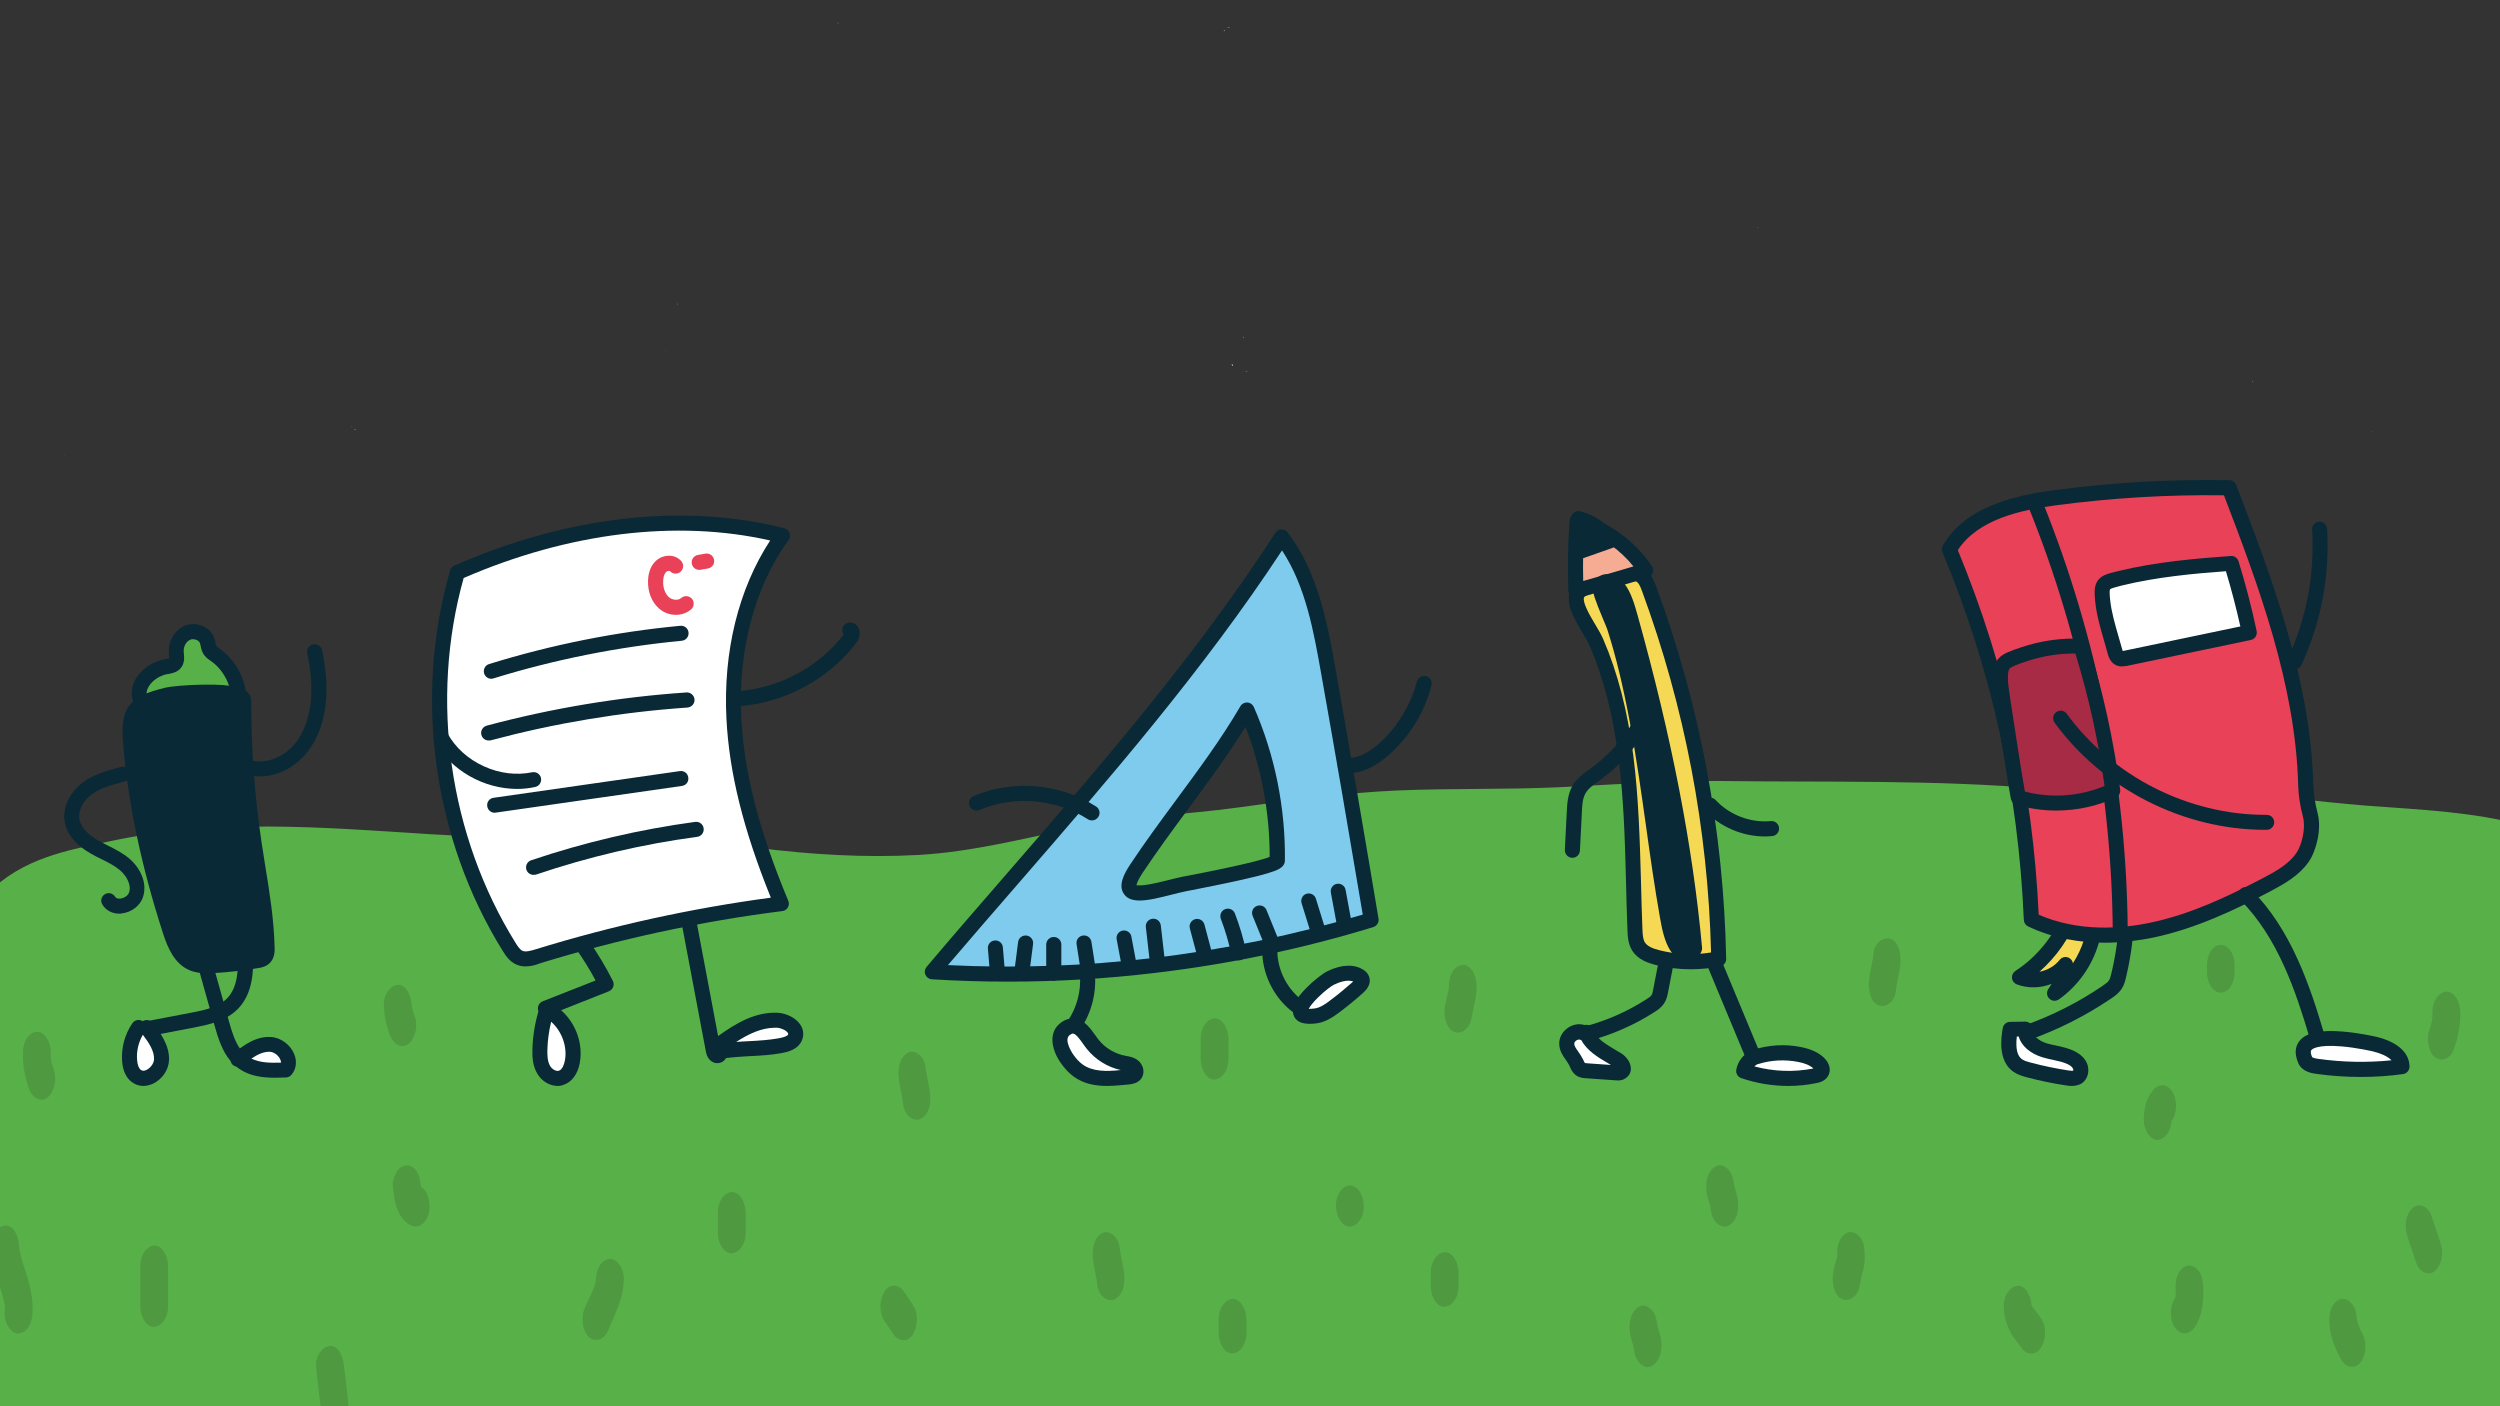 <?xml version="1.0" encoding="utf-8"?>
<svg id="master-artboard" viewBox="0 0 1920 1080" version="1.1" xmlns="http://www.w3.org/2000/svg" x="0px" y="0px" style="enable-background:new 0 0 1920 1080;" width="1920px" height="1080px">
<rect x="0" y="0" width="1920" height="1080" fill="#333333" stroke="none"/>
<path style="fill:#FFFFFF;" d="M1821.4,331.2C1821.4,331.2,1821.4,331.2,1821.4,331.2C1821.4,331.2,1821.4,331.2,1821.4,331.2&#10;&#9;&#9;&#9;c0.4,0.1,0.6,0.1,0.9,0.2C1822.5,331.3,1822.4,331.3,1821.4,331.2z" transform="matrix(1, 0, 0, 1, 0, -7.105427357601002e-15)"/><path style="fill:#FFFFFF;" d="M1729.6,292.6c0.3,0.3,0.6,0.7,0.8,1c0,0,0,0,0.1,0.1C1730.3,293,1729.8,292.6,1729.6,292.6z" transform="matrix(1, 0, 0, 1, 0, -7.105427357601002e-15)"/><path style="fill:#FFFFFF;" d="M1781,329.8c0,0-0.1,0-0.1,0c0,0-0.1,0-0.1,0c0,0,0,0,0,0C1780.9,329.8,1780.9,329.9,1781,329.8&#10;&#9;&#9;&#9;C1781,329.9,1781,329.8,1781,329.8z" transform="matrix(1, 0, 0, 1, 0, -7.105427357601002e-15)"/><path style="fill:#FFFFFF;" d="M1781,329.9C1781,329.9,1781,329.9,1781,329.9C1781,329.9,1781,329.9,1781,329.9z" transform="matrix(1, 0, 0, 1, 0, -7.105427357601002e-15)"/><path style="fill:#FFFFFF;" d="M1781,329.9c0,0-0.1,0-0.1,0c0.1,0.1,0.2,0.2,0.3,0.2c0,0,0,0,0,0&#10;&#9;&#9;&#9;C1781.1,330.1,1781.1,330,1781,329.9z" transform="matrix(1, 0, 0, 1, 0, -7.105427357601002e-15)"/><path style="fill:#FFFFFF;" d="M956.2,285.3C956.2,285.3,956.2,285.3,956.2,285.3c0.5,0,1.2,0.1,1.7,0.3&#10;&#9;&#9;&#9;C958.1,285.5,957.6,285.1,956.2,285.3z" transform="matrix(1, 0, 0, 1, 0, -7.105427357601002e-15)"/><path style="fill:#FFFFFF;" d="M948.2,282.1c0.1,0.1,0.2,0.1,0.2,0.1c0.1,0.1,0.3,0.1,0.4,0.2&#10;&#9;&#9;&#9;C949.5,282.8,949.8,282.8,948.2,282.1z" transform="matrix(1, 0, 0, 1, 0, -7.105427357601002e-15)"/><path style="fill:#FFFFFF;" d="M946,279.5c0,0.1,0,0.3,0,0.4c0.2,0.3,0.3,0.6,0.4,0.8c0.2,0.1,0.3,0.3,0.5,0.4&#10;&#9;&#9;&#9;C947,280.7,946.8,280.1,946,279.5z" transform="matrix(1, 0, 0, 1, 0, -7.105427357601002e-15)"/><path style="fill:#FFFFFF;" d="M955,258.9c-0.1,0.2-0.3,0.3-0.4,0.4c0,0.1-0.1,0.1-0.1,0.2C955.9,258.7,955.6,258.3,955,258.9z" transform="matrix(1, 0, 0, 1, 0, -7.105427357601002e-15)"/><path style="fill:#FFFFFF;" d="M1350.8,248C1351,247.8,1351.1,247.7,1350.8,248L1350.8,248z" transform="matrix(1, 0, 0, 1, 0, -7.105427357601002e-15)"/><path style="fill:#FFFFFF;" d="M1329.6,281.4C1331.4,282,1330.4,281.5,1329.6,281.4L1329.6,281.4z" transform="matrix(1, 0, 0, 1, 0, -7.105427357601002e-15)"/><path style="fill:#FFFFFF;" d="M945.9,279.5c0,0,0,0.1,0,0.1C945.9,279.5,945.9,279.5,945.9,279.5&#10;&#9;&#9;&#9;C945.9,279.5,945.9,279.5,945.9,279.5z" transform="matrix(1, 0, 0, 1, 0, -7.105427357601002e-15)"/><path style="fill:#FFFFFF;" d="M1096.8,143c-0.2,0-0.4,0.1-0.5,0.1c0,0-0.1,0-0.1,0C1096.8,143,1096.9,143,1096.8,143z" transform="matrix(1, 0, 0, 1, 0, -7.105427357601002e-15)"/><path style="fill:#FFFFFF;" d="M1292.7,299.4c0,0,0.1-0.1,0.2-0.1c-0.1,0.1-0.2,0.1-0.3,0.2&#10;&#9;&#9;&#9;C1292.6,299.5,1292.6,299.5,1292.7,299.4z" transform="matrix(1, 0, 0, 1, 0, -7.105427357601002e-15)"/><path style="fill:#FFFFFF;" d="M1328.8,281.3C1328.8,281.3,1328.8,281.3,1328.8,281.3c-0.2,0.1-0.3,0.2-0.3,0.2c0,0,0,0,0,0&#10;&#9;&#9;&#9;C1328.6,281.6,1328.7,281.5,1328.8,281.3C1328.8,281.4,1328.8,281.4,1328.8,281.3z" transform="matrix(1, 0, 0, 1, 0, -7.105427357601002e-15)"/><path style="fill:#FFFFFF;" d="M1293.5,163c-0.1,0.3-0.3,0.6-0.4,0.8C1293.1,163.8,1293.3,163.5,1293.5,163&#10;&#9;&#9;&#9;C1293.5,163,1293.5,163,1293.5,163z" transform="matrix(1, 0, 0, 1, 0, -7.105427357601002e-15)"/><path style="fill:#FFFFFF;" d="M1350.6,175.3C1350.6,175.2,1350.6,175.2,1350.6,175.3c-0.3-0.2-0.7-0.6-1-1&#10;&#9;&#9;&#9;C1349.5,174.4,1350,175,1350.6,175.3z" transform="matrix(1, 0, 0, 1, 0, -7.105427357601002e-15)"/><path style="fill:#FFFFFF;" d="M272.3,329.7c0.3,0.2,0.7,0.4,1,0.7c0,0,0,0,0.1,0C272.3,329.2,272,329.3,272.3,329.7z" transform="matrix(1, 0, 0, 1, 0, -7.105427357601002e-15)"/><path style="fill:#FFFFFF;" d="M49.7,350.1c-0.1,0.1-0.1,0.2-0.2,0.3C49.9,350.3,50,349.8,49.7,350.1z" transform="matrix(1, 0, 0, 1, 0, -7.105427357601002e-15)"/><path style="fill:#FFFFFF;" d="M511.6,269.9c0,0,0-0.1,0-0.1c-0.1-0.3-0.2-0.6-0.3-0.9C511.2,268.9,511.3,269.2,511.6,269.9z" transform="matrix(1, 0, 0, 1, 0, -7.105427357601002e-15)"/><path style="fill:#FFFFFF;" d="M473.9,331.3C473.9,331.3,473.9,331.3,473.9,331.3c0.3-0.1,0.7-0.1,1-0.2&#10;&#9;&#9;&#9;C475.2,331,475.1,331,473.9,331.3z" transform="matrix(1, 0, 0, 1, 0, -7.105427357601002e-15)"/><path style="fill:#FFFFFF;" d="M269.7,327.2c0.2,0.2,0.3,0.5,0.5,0.8c0,0,0,0,0.1,0.1c-0.1-0.2-0.2-0.5-0.4-0.7&#10;&#9;&#9;&#9;C269.8,327.2,269.7,327.2,269.7,327.2z" transform="matrix(1, 0, 0, 1, 0, -7.105427357601002e-15)"/><path style="fill:#FFFFFF;" d="M373.4,210.1C373.4,210.1,373.4,210.1,373.4,210.1c-0.2-0.2-0.5-0.5-0.7-0.7&#10;&#9;&#9;&#9;C372.5,209.1,372.4,209.1,373.4,210.1z" transform="matrix(1, 0, 0, 1, 0, -7.105427357601002e-15)"/><path style="fill:#FFFFFF;" d="M270.3,328.1c0.1,0,0.1,0.1,0.2,0.1c-0.1-0.1-0.1-0.3-0.2-0.4C270.3,327.9,270.3,328,270.3,328.1z" transform="matrix(1, 0, 0, 1, 0, -7.105427357601002e-15)"/><path style="fill:#FFFFFF;" d="M413.3,172.7C413,173.1,412.7,173.5,413.3,172.7L413.3,172.7z" transform="matrix(1, 0, 0, 1, 0, -7.105427357601002e-15)"/><path style="fill:#FFFFFF;" d="M520.3,233.4c-0.2,0.3-0.3,0.7-0.3,0.9c0.1-0.2,0.2-0.4,0.3-0.6c0,0,0,0.1,0,0.1&#10;&#9;&#9;&#9;c0-0.1,0.1-0.3,0.1-0.4c0,0,0,0,0,0c0,0,0,0,0,0c0,0,0-0.1,0-0.1c0-0.1,0-0.1,0.1-0.2c0,0,0,0-0.1,0.1c0-0.2,0-0.4,0-0.5&#10;&#9;&#9;&#9;c0-0.1,0-0.2,0-0.3C520.4,232.4,520.3,232.8,520.3,233.4z" transform="matrix(1, 0, 0, 1, 0, -7.105427357601002e-15)"/><path style="fill:#FFFFFF;" d="M943.6,21c-0.2,0.1-0.3,0.1-0.5,0.2c0-0.1,0.1-0.1,0.1-0.2c-0.1,0-0.1,0-0.2,0c0,0,0,0-0.1,0&#10;&#9;&#9;&#9;c0,0.1,0.1,0.1,0.1,0.1c-0.2,0.1-0.3,0.1-0.5,0.2c0,0-0.1,0-0.1,0c-0.1,0.1-0.3,0.2-0.4,0.3c0.3-0.1,0.8-0.3,1-0.5&#10;&#9;&#9;&#9;c0.5,0.3,1.4-0.2,1.4-0.4c-0.2,0-0.4,0.1-0.7,0.1C943.7,21,943.7,21,943.6,21z" transform="matrix(1, 0, 0, 1, 0, -7.105427357601002e-15)"/><path style="fill:#FFFFFF;" d="M734.8,55.8C734.8,55.8,734.8,55.8,734.8,55.8C734.8,55.8,734.8,55.8,734.8,55.8&#10;&#9;&#9;&#9;c0.4,0.1,0.6,0.1,0.9,0.2C735.9,56,735.7,56,734.8,55.8z" transform="matrix(1, 0, 0, 1, 0, -7.105427357601002e-15)"/><path style="fill:#FFFFFF;" d="M643,17.3c0.3,0.3,0.6,0.7,0.8,1c0,0,0,0,0.1,0.1C643.7,17.7,643.2,17.3,643,17.3z" transform="matrix(1, 0, 0, 1, 0, -7.105427357601002e-15)"/><path style="fill:#FFFFFF;" d="M694.3,54.5c0,0-0.1,0-0.1,0c0,0-0.1,0-0.1,0c0,0,0,0,0,0C694.2,54.5,694.3,54.5,694.3,54.5&#10;&#9;&#9;&#9;C694.3,54.5,694.3,54.5,694.3,54.5z" transform="matrix(1, 0, 0, 1, 0, -7.105427357601002e-15)"/><path style="fill:#FFFFFF;" d="M694.3,54.5C694.4,54.6,694.4,54.6,694.3,54.5C694.4,54.6,694.4,54.6,694.3,54.5z" transform="matrix(1, 0, 0, 1, 0, -7.105427357601002e-15)"/><path style="fill:#FFFFFF;" d="M694.4,54.6c0,0-0.1,0-0.1,0c0.1,0.1,0.2,0.2,0.3,0.2c0,0,0,0,0,0&#10;&#9;&#9;&#9;C694.5,54.7,694.4,54.7,694.4,54.6z" transform="matrix(1, 0, 0, 1, 0, -7.105427357601002e-15)"/><path style="fill:#FFFFFF;" d="M939.9,23.9c0,0.1-0.1,0.1-0.1,0.2c0.8-0.1,1.2-1.3,0.6-0.8c-0.1,0.2-0.3,0.3-0.4,0.5&#10;&#9;&#9;&#9;C940,23.8,939.9,23.8,939.9,23.9z" transform="matrix(1, 0, 0, 1, 0, -7.105427357601002e-15)"/><path style="fill:#FFFFFF;" d="M130.3,13.8C132.1,14.4,131.2,14,130.3,13.8L130.3,13.8z" transform="matrix(1, 0, 0, 1, 0, -7.105427357601002e-15)"/><path style="fill:#FFFFFF;" d="M93.5,31.9c0,0,0.1-0.1,0.2-0.1c-0.1,0.1-0.2,0.1-0.3,0.2C93.4,31.9,93.4,31.9,93.5,31.9z" transform="matrix(1, 0, 0, 1, 0, -7.105427357601002e-15)"/><path style="fill:#FFFFFF;" d="M129.6,13.8C129.5,13.8,129.5,13.8,129.6,13.8c-0.2,0.1-0.3,0.2-0.3,0.2c0,0,0,0,0,0&#10;&#9;&#9;&#9;C129.3,14,129.5,13.9,129.6,13.8C129.6,13.8,129.6,13.8,129.6,13.8z" transform="matrix(1, 0, 0, 1, 0, -7.105427357601002e-15)"/><path style="fill:#57B148;" d="M2090.2,954.3c-13.5-47.4-28-96.2-51.1-135.3c-21.6-36.5-50.6-60-81.6-74.4&#10;&#9;&#9;c-32.1-14.9-65.9-22.2-98.9-31.2c-40.4-11-80.6-12.4-121.4-15.5c-41.2-3.1-82.2-9.7-123.5-10.6c-41.8-0.9-83.6,1.3-125.3-2.3&#10;&#9;&#9;c-82.7-7.2-165.8-5-248.7-6.1c-41.3-0.5-82.3,2.9-123.5,4.8c-41.4,1.9-82.9,0.7-124.3,2.5c-41.4,1.8-82.7,7.7-123.9,13.3&#10;&#9;&#9;c-39.4,5.3-79.3,6.6-118.5,14.5c-41.8,8.4-82.8,19.3-125,21.7c-41.5,2.3-83-0.3-124.3-5.5c-41.4-5.2-82.1-10-123.8-9.4&#10;&#9;&#9;c-42.3,0.7-84.4,1.7-126.6-1c-82.9-5.3-164.4-12.3-246.9,5.5c-32.4,7-66.1,12.5-93.5,40c-3.6-2.6-7.9-2.2-11.3,3.5l-2.1,3.5&#10;&#9;&#9;c-1.5,2.4-2.3,5-2.6,7.7c-7.8,19.2-17.4,36.1-23.9,56.7c-7.8,24.9-15.3,49.6-21,75.8c-5.9,26.8-10.9,53.8-14.7,81.4&#10;&#9;&#9;c-3.9,28-10,56.1-11.6,84.6c-1,18.1,0.4,36.6,8.4,51.1c9.5,17.1,25,26.5,38.5,34.4c35.6,20.5,75.5,26.5,113.2,33.5&#10;&#9;&#9;c83.3,15.4,167.5,17.8,251.4,19.9c85.3,2.1,170.5,4.1,255.8,4.5c170.2,0.6,340.4-4.7,510.5-6.6c169.5-1.9,339-4.5,508.4-15.5&#10;&#9;&#9;c166.6-10.8,332.5-32.2,497.4-68.9c19.9-4.4,40-8.6,59.4-16.7c11.4-4.8,23-11.7,30.6-25.8C2115.8,1051.4,2100.9,992,2090.2,954.3z" transform="matrix(1, 0, 0, 1, 81.024, -79.094)"/><path style="fill:#4F9940;" d="M19.8,976.9c-0.6-1.9-1.2-3.9-1.9-5.8c-0.3-1-0.6-1.9-0.9-2.9c-0.2-0.5-1.2-4.5-0.3-0.9&#10;&#9;&#9;&#9;c-0.5-2-1-3.9-1.4-5.9c-0.2-1.2-0.4-2.4-0.6-3.6c0-0.1,0-0.1,0-0.2c0-0.2,0-0.4,0-0.6c-0.4-8.2-4.6-16.2-10.7-15.8&#10;&#9;&#9;&#9;c-5.4,0.4-11.1,7-10.7,15.8c0.6,11.3,3.3,21.1,6.6,31.3c0.6,1.9,1.2,3.9,1.8,5.8c0.1,0.3,0.1,0.5,0.2,0.7c0-0.1-0.1-0.2-0.1-0.4&#10;&#9;&#9;&#9;c0,0.1,0.1,0.3,0.1,0.4c0.2,0.7,0.3,1.1,0.1,0.5c0.2,0.9,0.4,1.7,0.6,2.6c0.3,1.3,1.4,4.7,1.1,6c-0.1-2-0.2-2.4-0.1-1.2&#10;&#9;&#9;&#9;c0,0.6,0.1,1.2,0.1,1.8c0,1.3,0,2.5-0.1,3.8c-0.4,8.3,5.2,16.2,10.7,15.8c6.1-0.4,10.3-7,10.7-15.8&#10;&#9;&#9;&#9;C25.6,997.2,22.9,986.8,19.8,976.9z" transform="matrix(1, 0, 0, 1, 0, -7.105427357601002e-15)"/><path style="fill:#4F9940;" d="M1.9,994.8c0.1,0.2,0.1,0.4,0.1,0.5C2,995.1,2,995,1.9,994.8C2,994.8,1.9,994.8,1.9,994.8z" transform="matrix(1, 0, 0, 1, 0, -7.105427357601002e-15)"/><path style="fill:#4F9940;" d="M118.4,956.6c-5.8,0.4-10.7,7-10.7,15.8v30.8c0,8.3,4.9,16.2,10.7,15.8c5.8-0.4,10.7-7,10.7-15.8&#10;&#9;&#9;v-30.8C129.1,964.1,124.1,956.2,118.4,956.6z" transform="matrix(1, 0, 0, 1, 0, -7.105427357601002e-15)"/><path style="fill:#4F9940;" d="M41,820.7c-0.3-0.7-1.5-5.3-1-2.7c-0.3-1.1-0.5-2.2-0.7-3.4c-0.1-0.8-0.4-4.7-0.2-1&#10;&#9;&#9;c-0.1-1.8-0.1-3.6-0.1-5.4c0.1-8.3-5-16.2-10.7-15.8c-5.9,0.4-10.6,7-10.7,15.8c-0.2,10.1,1.6,19.8,4.9,28.5&#10;&#9;&#9;c2.7,7.2,9.8,10.3,14.6,5.7C42.1,837.6,43.9,828.4,41,820.7z" transform="matrix(1, 0, 0, 1, 0, -7.105427357601002e-15)"/><path style="fill:#4F9940;" d="M323.4,911.5c-0.3-1.7-0.7-6-0.3-0.7c-0.4-4.4-0.9-7.9-3.1-11.2c-1.9-2.7-4.9-4.8-7.6-4.6&#10;&#9;&#9;c-2.8,0.2-5.6,1.5-7.6,4.6c-1.8,2.9-3.5,7.2-3.1,11.2c0.6,6.4,1.2,12.4,3.5,18c2.5,6.2,6.5,11,11.3,12.7&#10;&#9;&#9;c5.4,1.9,11.8-2.5,13.1-11.1C330.8,922.9,328.4,914.3,323.4,911.5z" transform="matrix(1, 0, 0, 1, 0, -7.105427357601002e-15)"/><path style="fill:#4F9940;" d="M318.2,779.6c-0.5-1.1-0.9-2.3-1.3-3.4c0-0.1,0-0.1,0-0.2c-0.2-1-0.4-1.9-0.6-2.9&#10;&#9;&#9;c0-0.3-0.1-0.5-0.1-0.8c0,0,0-0.1,0-0.1c-0.4-8.2-4.6-16.2-10.7-15.8c-5.4,0.4-11.2,7-10.7,15.8c0.4,8.4,1.9,16.2,4.9,23.4&#10;&#9;&#9;c3,7,9.7,10.4,14.6,5.7C319.1,796.8,321.4,787.1,318.2,779.6z" transform="matrix(1, 0, 0, 1, 0, -7.105427357601002e-15)"/><path style="fill:#4F9940;" d="M468.4,966.8c-6,0.4-10.5,7-10.7,15.8c0,0.2,0,0.4,0,0.6c0,0,0,0.1,0,0.1c-0.2,0.7-0.3,1.5-0.5,2.3&#10;&#9;&#9;c-0.1,0.3-0.6,1.8-0.7,2.3c-0.5,1.4-1.1,2.7-1.6,4c-2,4.6-4.2,8.8-6.1,13.5c-2.8,7.1-1.3,17.7,3.8,21.7c5.1,4,11.6,1.9,14.6-5.7&#10;&#9;&#9;c5.1-12.7,11.5-23.2,11.9-38.8C479.3,974.4,474,966.5,468.4,966.8z" transform="matrix(1, 0, 0, 1, 0, -7.105427357601002e-15)"/><path style="fill:#4F9940;" d="M701.2,1002.3l-6.9-10.3c-4-5.9-11.2-6.3-15.1,0c-3.9,6.3-4.2,16.1,0,22.4l6.9,10.3&#10;&#9;&#9;c4,5.9,11.2,6.3,15.1,0C705.1,1018.3,705.4,1008.5,701.2,1002.3z" transform="matrix(1, 0, 0, 1, 0, -7.105427357601002e-15)"/><path style="fill:#4F9940;" d="M714.3,839.9c-0.7-7-2.8-13.5-3.5-20.5c-0.8-8.2-8.1-13.5-13.1-11.1c-6.1,2.9-8.3,10.7-7.5,19.5&#10;&#9;&#9;c0.7,7,2.8,13.5,3.5,20.5c0.8,8.2,8.1,13.5,13.1,11.1C713,856.4,715.2,848.7,714.3,839.9z" transform="matrix(1, 0, 0, 1, 0, -7.105427357601002e-15)"/><path style="fill:#4F9940;" d="M562,915.5c-5.8,0.4-10.7,7-10.7,15.8v15.4c0,8.3,4.9,16.2,10.7,15.8c5.8-0.4,10.7-7,10.7-15.8&#10;&#9;&#9;v-15.4C572.6,923.1,567.7,915.1,562,915.5z" transform="matrix(1, 0, 0, 1, 0, -7.105427357601002e-15)"/><path style="fill:#4F9940;" d="M267.7,1080.2c-0.5-6-1.2-12-1.9-18c-0.3-2.4-0.6-4.8-0.9-7.2c-0.1-1.1-0.3-2.2-0.4-3.2&#10;&#9;&#9;c0,0-0.5-5-0.3-2.3c-0.7-8.2-4.4-16.2-10.7-15.8c-5.2,0.3-11.5,7-10.7,15.8c0.5,6,1.2,12,1.9,18c0.3,2.4,0.6,4.8,0.9,7.2&#10;&#9;&#9;c0.1,1.1,0.3,2.2,0.4,3.2c0,0,0.5,5,0.3,2.3c0.7,8.2,4.4,16.2,10.7,15.8C262.2,1095.7,268.5,1089,267.7,1080.2z" transform="matrix(1, 0, 0, 1, 0, -7.105427357601002e-15)"/><path style="fill:#4F9940;" d="M946.6,997.6c-5.8,0.4-10.7,7-10.7,15.8v10.3c0,8.3,4.9,16.2,10.7,15.8c5.8-0.4,10.7-7,10.7-15.8&#10;&#9;&#9;v-10.3C957.3,1005.2,952.4,997.2,946.6,997.6z" transform="matrix(1, 0, 0, 1, 0, -7.105427357601002e-15)"/><path style="fill:#4F9940;" d="M932.8,782.1c-5.8,0.4-10.7,7-10.7,15.8v15.4c0,8.3,4.9,16.2,10.7,15.8c5.8-0.4,10.7-7,10.7-15.8&#10;&#9;&#9;v-15.4C943.5,789.6,938.5,781.7,932.8,782.1z" transform="matrix(1, 0, 0, 1, 0, -7.105427357601002e-15)"/><path style="fill:#4F9940;" d="M863.4,978.5c-0.7-7-2.8-13.5-3.5-20.5c-0.8-8.2-8.1-13.5-13.1-11.1c-6.1,2.9-8.3,10.7-7.5,19.5&#10;&#9;&#9;c0.7,7,2.8,13.5,3.5,20.5c0.8,8.2,8.1,13.5,13.1,11.1C862,995,864.2,987.3,863.4,978.5z" transform="matrix(1, 0, 0, 1, 0, -7.105427357601002e-15)"/><path style="fill:#4F9940;" d="M1109.5,961.7c-5.8,0.4-10.7,7-10.7,15.8v10.3c0,8.3,4.9,16.2,10.7,15.8c5.8-0.4,10.7-7,10.7-15.8&#10;&#9;&#9;v-10.3C1120.2,969.2,1115.3,961.3,1109.5,961.7z" transform="matrix(1, 0, 0, 1, 0, -7.105427357601002e-15)"/><path style="fill:#4F9940;" d="M1123.4,741c-5.8,0.4-10.7,7-10.7,15.8c0,0.6,0,1.2,0,1.8c0,0.2-0.1,0.4-0.1,0.7&#10;&#9;&#9;c-0.3,1.4-0.6,2.9-0.9,4.4c-0.7,3.1-1.5,6.2-2.1,9.4c-1.4,8,1.8,17.6,7.5,19.5c5.6,1.9,11.6-2.5,13.1-11.1&#10;&#9;&#9;c1.5-8.4,3.9-15.8,3.8-24.7C1134,748.6,1129.2,740.6,1123.4,741z" transform="matrix(1, 0, 0, 1, 0, -7.105427357601002e-15)"/><path style="fill:#4F9940;" d="M1047.4,926.2c-0.3-8.6-4.7-15.8-10.7-15.8c-5.6,0-10.9,7.3-10.7,15.8c0.3,8.6,4.7,15.8,10.7,15.8&#10;&#9;&#9;C1042.3,942,1047.7,934.8,1047.4,926.2z" transform="matrix(1, 0, 0, 1, 0, -7.105427357601002e-15)"/><path style="fill:#4F9940;" d="M1275.8,1029.8c-0.4-3.4-1.4-6.5-2.3-9.6c-0.2-0.6-0.3-1.2-0.5-1.8c-0.3-1.3-0.5-2.6-0.7-4&#10;&#9;&#9;c-1.1-8.1-7.9-13.6-13.1-11.1c-5.8,2.8-8.6,10.8-7.5,19.5c0.4,3.4,1.4,6.5,2.3,9.6c0.2,0.6,0.3,1.2,0.5,1.8c0.3,1.3,0.5,2.6,0.7,4&#10;&#9;&#9;c1.1,8.1,7.9,13.6,13.1,11.1C1274.1,1046.4,1276.9,1038.5,1275.8,1029.8z" transform="matrix(1, 0, 0, 1, 0, -7.105427357601002e-15)"/><path style="fill:#4F9940;" d="M1334.7,922c-0.4-3.4-1.4-6.5-2.3-9.6c-0.2-0.6-0.3-1.2-0.5-1.8c-0.3-1.3-0.5-2.6-0.7-4&#10;&#9;&#9;c-1.1-8.1-7.9-13.6-13.1-11.1c-5.8,2.8-8.6,10.8-7.5,19.5c0.4,3.4,1.4,6.5,2.3,9.6c0.2,0.6,0.3,1.2,0.5,1.8c0.3,1.3,0.5,2.6,0.7,4&#10;&#9;&#9;c1.1,8.1,7.9,13.6,13.1,11.1C1333.1,938.7,1335.8,930.7,1334.7,922z" transform="matrix(1, 0, 0, 1, 0, -7.105427357601002e-15)"/><path style="fill:#4F9940;" d="M1431.7,957.9c-0.9-8.2-8.1-13.5-13.1-11.1c-5.6,2.7-8.1,9.7-7.6,17.8c0,0,0,0.1,0,0.1&#10;&#9;&#9;c0,0.2-0.1,0.7-0.2,1.2c-0.1,0.2-0.1,0.4-0.2,0.7c-1.2,3.8-2.4,7.7-2.9,11.8c-0.9,8.1,1.4,17.4,7.5,19.5&#10;&#9;&#9;c5.1,1.7,12.2-2.3,13.1-11.1c0.2-1.6,1-3.7,1-5.3c0-0.2,0.1-0.3,0.1-0.5c0.5-1.8,1.1-3.5,1.5-5.3&#10;&#9;&#9;C1432.4,969.8,1432.4,964.1,1431.7,957.9z" transform="matrix(1, 0, 0, 1, 0, -7.105427357601002e-15)"/><path style="fill:#4F9940;" d="M1452,721.1c-5.1-1.7-12.3,2.3-13.1,11.1c-0.7,7-2.8,13.5-3.5,20.5c-0.8,8.2,1.4,17.4,7.5,19.5&#10;&#9;&#9;c5.1,1.7,12.3-2.3,13.1-11.1c0.7-7,2.8-13.5,3.5-20.5C1460.2,732.4,1458.1,723.1,1452,721.1z" transform="matrix(1, 0, 0, 1, 0, -7.105427357601002e-15)"/><path style="fill:#4F9940;" d="M1567.6,1012.5c-1.9-2.7-4-5.1-5.9-7.8c-0.4-0.6-0.8-1.3-1.3-1.9c-0.1-0.2-0.1-0.4-0.2-0.5&#10;&#9;&#9;c-0.5-7.9-5-15.2-10.6-14.8c-5.7,0.4-10.8,7-10.7,15.8c0.1,8.4,2.5,15.3,6.1,21.5c2.2,3.8,5,6.7,7.4,10.2c4,5.8,11.2,6.4,15.1,0&#10;&#9;&#9;C1571.5,1028.7,1571.9,1018.7,1567.6,1012.5z" transform="matrix(1, 0, 0, 1, 0, -7.105427357601002e-15)"/><path style="fill:#4F9940;" d="M1691.6,983.6c-1-8.2-8-13.5-13.1-11.1c-5.7,2.7-8.3,10.1-7.6,18.5c0,0.7,0.1,1.4,0,2.1&#10;&#9;&#9;c0,0.5,0,1.1,0,1.6c-0.1,0.7-0.2,1.3-0.3,1.9c0,0.1,0,0.1-0.1,0.2c-0.1,0.1-0.1,0.2-0.2,0.3c-4,5.8-4.2,16.6,0,22.4&#10;&#9;&#9;c4.3,5.8,10.8,6.2,15.1,0C1691.9,1010.1,1693.2,996.3,1691.6,983.6z" transform="matrix(1, 0, 0, 1, 0, -7.105427357601002e-15)"/><path style="fill:#4F9940;" d="M1668.1,838c-2-2.8-4.7-4.8-7.6-4.6l-2.8,0.6c-1.8,0.8-3.4,2.1-4.7,4.1c-4.4,5.1-6.5,13.4-6.6,21.5&#10;&#9;&#9;c-0.1,8.3,5,16.2,10.7,15.8c5.5-0.4,10.1-6.3,10.6-14.4c0.1-0.2,0.3-0.3,0.4-0.5c2-2.3,3.1-7.6,3.1-11.2&#10;&#9;&#9;C1671.2,845.3,1670.1,840.7,1668.1,838z" transform="matrix(1, 0, 0, 1, 0, -7.105427357601002e-15)"/><path style="fill:#4F9940;" d="M1713.1,730.3c-1-1.5-2.1-2.6-3.4-3.3c-1.3-1-2.6-1.4-4.1-1.4c-2.8,0.2-5.6,1.5-7.6,4.6&#10;&#9;&#9;c-1.9,3.1-3.1,6.9-3.1,11.2v5.1c0,4.1,1.2,8.3,3.1,11.2c1,1.5,2.1,2.6,3.4,3.3c1.3,1,2.6,1.4,4.1,1.4c2.8-0.2,5.6-1.5,7.6-4.6&#10;&#9;&#9;c1.9-3.1,3.1-6.9,3.1-11.2v-5.1C1716.3,737.4,1715.1,733.1,1713.1,730.3z" transform="matrix(1, 0, 0, 1, 0, -7.105427357601002e-15)"/><path style="fill:#4F9940;" d="M1813.6,1022.8c-0.3-0.4-0.5-0.8-0.7-1.3c-0.1-0.1-0.1-0.3-0.2-0.5c-0.6-1.5-1.2-3.1-1.8-4.6&#10;&#9;&#9;c-0.1-0.4-0.2-0.7-0.3-0.9c-0.1-0.5-0.2-0.9-0.3-1.4c-0.3-1.6-0.6-3.2-0.7-4.9c-0.8-8.2-8.1-13.5-13.1-11.1&#10;&#9;&#9;c-6.1,2.9-8.3,10.7-7.5,19.5c1,10.3,5,19.9,9.7,27.5c3.7,6.2,11.4,6.1,15.1,0C1817.7,1038.6,1817.6,1029.4,1813.6,1022.8z" transform="matrix(1, 0, 0, 1, 0, -7.105427357601002e-15)"/><path style="fill:#4F9940;" d="M1889.5,777.4c-0.1-8.3-4.8-16.2-10.7-15.8c-5.7,0.4-10.8,7-10.7,15.8c0,1.4,0,2.8-0.1,4.3&#10;&#9;&#9;c0,0.4-0.1,1.4-0.3,2.2c-0.2,1.3-0.5,2.5-0.8,3.8c0.7-3.4-0.6,1.6-0.9,2.3c-2.7,7.2-1.3,17.6,3.8,21.7c5,4,11.7,2,14.6-5.7&#10;&#9;&#9;C1887.9,797.1,1889.7,787.4,1889.5,777.4z" transform="matrix(1, 0, 0, 1, 0, -7.105427357601002e-15)"/><path style="fill:#4F9940;" d="M1874.2,954.1c-2.3-6.8-4.6-13.7-6.9-20.5c-2.5-7.4-10-10.1-14.6-5.7c-5.1,4.9-6.5,13.7-3.8,21.7&#10;&#9;&#9;c2.3,6.8,4.6,13.7,6.9,20.5c2.5,7.4,10,10.1,14.6,5.7C1875.5,970.9,1876.9,962.1,1874.2,954.1z" transform="matrix(1, 0, 0, 1, 0, -7.105427357601002e-15)"/>
<g transform="matrix(1, 0, 0, 1, 0, -7.105427357601002e-15)">
		<g>
			<path style="fill:#F5D954;" d="M1248.6,581.3c5.6,44,5.1,88.6,6.9,132.9c0.2,4.4,0.4,9,2.8,12.7c3.1,4.9,9,7.1,14.7,8.6&#10;&#9;&#9;&#9;&#9;c15.3,3.9,31.5,4.2,46.9,0.9c-1.9-96.8-20-193.4-53.4-284.3c-1.5-4.2-3.4-8.7-7.5-10.7c-3.6-1.7-7.8-0.9-11.6,0.1&#10;&#9;&#9;&#9;&#9;c-7.2,1.9-32.4,7.4-36.1,14.7c-4.4,8.8,10.4,27.3,14.5,36.8C1237.9,521,1244.7,551.1,1248.6,581.3z"/>
			<path style="fill:#092936;" d="M1298.4,744.4c-9,0-18.1-1.1-26.8-3.3c-6.2-1.6-13.8-4.2-18.1-11.1c-3.2-5.2-3.5-11.2-3.6-15.5&#10;&#9;&#9;&#9;&#9;c-0.5-12.1-0.8-24.5-1.1-36.4c-0.8-31.6-1.7-64.3-5.8-96l0,0c-4.3-33.5-11.6-61.8-22.4-86.7c-1-2.3-3-5.7-5.1-9.2&#10;&#9;&#9;&#9;&#9;c-6.5-11-13.9-23.4-9.3-32.5c3.7-7.3,16.8-11.9,36.7-16.9c1.2-0.3,2.2-0.6,3-0.8c5.1-1.3,10.5-2.2,15.6,0.3&#10;&#9;&#9;&#9;&#9;c5.9,2.9,8.4,8.7,10.4,13.9c33.8,91.9,51.9,188.2,53.8,286.2c0.1,2.8-1.9,5.2-4.6,5.8C1313.6,743.6,1306,744.4,1298.4,744.4z&#10;&#9;&#9;&#9;&#9; M1254.3,446.2c-1.6,0-3.5,0.4-5.4,0.9c-0.8,0.2-1.9,0.5-3.2,0.8c-4.6,1.2-11.6,2.9-17.9,5.1c-9.8,3.4-11.3,5.7-11.3,5.8&#10;&#9;&#9;&#9;&#9;c-0.1,0.3-0.8,2,1.5,7.5c1.8,4.4,4.8,9.4,7.5,13.9c2.3,3.8,4.4,7.5,5.7,10.5c11.2,25.9,18.8,55.3,23.2,89.8l0,0&#10;&#9;&#9;&#9;&#9;c4.1,32.3,5,65.3,5.9,97.2c0.3,11.9,0.6,24.2,1.1,36.2c0.2,4.1,0.4,7.5,1.9,9.9c1.7,2.6,5.1,4.5,11.2,6&#10;&#9;&#9;&#9;&#9;c12.9,3.3,26.5,3.8,39.6,1.7c-2.4-95-20.2-188.3-53-277.5c-1.1-3.1-2.5-6.5-4.6-7.5C1255.9,446.3,1255.1,446.2,1254.3,446.2z"/>
		</g>
		<g>
			<path style="fill:#F6AC93;" d="M1210.3,453.6c-0.7-17.9-0.4-35.8,1-53.7c21.3,5.9,40.4,19.7,52.6,38.2&#10;&#9;&#9;&#9;&#9;c-16.7,5.1-33.5,10-50.4,14.7"/>
			<path style="fill:#092936;" d="M1210.3,459.4c-3.1,0-5.6-2.4-5.8-5.6c-0.7-18-0.4-36.3,1-54.3c0.1-1.7,1-3.3,2.4-4.3&#10;&#9;&#9;&#9;&#9;c1.4-1,3.2-1.3,4.9-0.8c22.6,6.2,42.9,21,55.9,40.5c1,1.5,1.2,3.4,0.6,5.1c-0.6,1.7-2,3-3.7,3.6c-16.7,5.1-33.7,10.1-50.5,14.8&#10;&#9;&#9;&#9;&#9;c-0.6,0.2-1.2,0.2-1.8,0.2c-0.8,0.5-1.7,0.7-2.7,0.8C1210.4,459.4,1210.4,459.4,1210.3,459.4z M1216.6,407.7&#10;&#9;&#9;&#9;&#9;c-0.8,12.8-1,25.7-0.7,38.5c12.9-3.6,25.8-7.4,38.6-11.2C1244.6,422.7,1231.3,413.1,1216.6,407.7z"/>
		</g>
		<g>
			<path style="fill:#092936;" d="M1218.9,799.6c-2.6,0-4.9-1.7-5.6-4.3c-0.8-3.1,1-6.2,4.1-7.1c16.7-4.4,32.5-11.4,47.1-20.8&#10;&#9;&#9;&#9;&#9;c1.6-1,3.2-2.1,3.9-3.2c0.7-1,1-2.8,1.3-4.5l4.5-23.3c0.6-3.1,3.6-5.2,6.8-4.6c3.1,0.6,5.2,3.6,4.6,6.8l-4.5,23.3&#10;&#9;&#9;&#9;&#9;c-0.5,2.5-1.1,5.7-3,8.6c-2,3.1-4.7,5-7.4,6.7c-15.5,10-32.5,17.4-50.3,22.2C1219.9,799.5,1219.4,799.6,1218.9,799.6z"/>
		</g>
		<g>
			<path style="fill:#092936;" d="M1346.4,817.1c-2.3,0-4.4-1.3-5.3-3.6l-30.6-73.5c-1.2-2.9,0.2-6.3,3.1-7.6&#10;&#9;&#9;&#9;&#9;c2.9-1.2,6.3,0.2,7.6,3.1l30.6,73.5c1.2,2.9-0.2,6.3-3.1,7.6C1347.9,816.9,1347.2,817.1,1346.4,817.1z"/>
		</g>
		<g>
			<path style="fill:#092936;" d="M1207.6,658.8c-0.1,0-0.2,0-0.3,0c-3.2-0.2-5.6-2.9-5.5-6.1l1.5-29.7c0.3-5.7,0.7-12.9,4.2-19.2&#10;&#9;&#9;&#9;&#9;c3.3-5.9,8.7-9.8,13.5-13.2c0.6-0.5,1.3-0.9,1.9-1.4c12.6-9.3,23.5-21.3,31.3-34.9c1.6-2.8,5.1-3.7,7.9-2.1&#10;&#9;&#9;&#9;&#9;c2.8,1.6,3.7,5.1,2.1,7.9c-8.6,14.9-20.6,28.2-34.5,38.4c-0.7,0.5-1.3,1-2,1.4c-4.2,3-8.1,5.8-10.1,9.5&#10;&#9;&#9;&#9;&#9;c-2.2,3.9-2.5,9.1-2.7,14.1l-1.5,29.7C1213.2,656.4,1210.7,658.8,1207.6,658.8z"/>
		</g>
		<g>
			<path style="fill:#092936;" d="M1355.4,642.4c-17.3,0-34.6-7.4-46.3-20.1c-2.2-2.3-2-6,0.3-8.2c2.3-2.2,6-2,8.2,0.3&#10;&#9;&#9;&#9;&#9;c10.6,11.5,26.8,17.7,42.4,16.2c3.2-0.3,6,2,6.3,5.2c0.3,3.2-2,6-5.2,6.3C1359.2,642.3,1357.3,642.4,1355.4,642.4z"/>
		</g>
		<g>
			<path style="fill:#092936;" d="M1210.9,424.5c8.5-3,17-6,25.6-9c-5.6-8.4-14.4-14.7-24.2-17.1c0,8.1-0.1,16.2-0.1,24.3"/>
			<path style="fill:#092936;" d="M1210.9,430.3c-2.4,0-4.6-1.5-5.4-3.9c-0.7-1.9-0.3-4,0.9-5.5l0.1-22.6c0-1.8,0.8-3.4,2.2-4.5&#10;&#9;&#9;&#9;&#9;c1.4-1.1,3.2-1.5,4.9-1.1c11.2,2.7,21.3,9.8,27.7,19.5c1,1.5,1.2,3.3,0.7,5c-0.6,1.7-1.9,3-3.6,3.6l-25.6,9&#10;&#9;&#9;&#9;&#9;C1212.2,430.2,1211.5,430.3,1210.9,430.3z M1217.9,406.6l-0.1,9.3l8.8-3.1C1224.1,410.3,1221.2,408.2,1217.9,406.6z"/>
		</g>
		<g>
			<path style="fill:#092936;" d="M1280.4,703.3c1.5,8.4,3.2,17.3,7.2,23.5c4,6.2,10.8,8,13.7,1.5c-7.9-86.8-26.4-172.1-49.2-253.9&#10;&#9;&#9;&#9;&#9;c-2.3-8.4-4.9-17.1-9.3-22.8c-3.4-4.4-12.4-8.6-13.8,0.1c-0.6,4.1,9.1,24.9,10.7,29.8c7.4,23,13,47.3,17.5,71.9&#10;&#9;&#9;&#9;&#9;C1266.5,603,1271.7,653.6,1280.4,703.3z"/>
			<path style="fill:#092936;" d="M1295.9,738.2c-4.9,0-9.8-3.1-13.1-8.2c-4.5-7-6.4-16.5-8-25.6c-4.1-23.3-7.5-47.2-10.7-70.3&#10;&#9;&#9;&#9;&#9;c-3.7-26.2-7.5-53.3-12.4-79.6c-5.2-27.7-10.8-51-17.3-71.1c-0.4-1.3-1.7-4.3-3.1-7.6c-6.3-15-8.4-21.1-7.9-24.9&#10;&#9;&#9;&#9;&#9;c1.1-7.1,5.9-9.1,7.9-9.6c5.9-1.5,12.7,2.4,16.2,6.9c4.9,6.3,7.6,15,10.3,24.8c26.1,93.6,42.3,177,49.4,254.9&#10;&#9;&#9;&#9;&#9;c0.1,1-0.1,2-0.5,2.9c-2,4.4-5.6,7.2-9.9,7.5C1296.4,738.2,1296.1,738.2,1295.9,738.2z M1234.8,452.7c0.6,3.4,5,14,7,18.6&#10;&#9;&#9;&#9;&#9;c1.6,3.8,2.8,6.8,3.4,8.5c6.7,20.7,12.5,44.4,17.7,72.6c4.9,26.5,8.8,53.8,12.5,80.1c3.2,23,6.6,46.8,10.7,69.9c0,0,0,0,0,0&#10;&#9;&#9;&#9;&#9;c1.4,8,3,16.2,6.4,21.4c1.1,1.7,2.3,2.5,2.9,2.8c-7.2-76.6-23.1-158.5-48.8-250.5c-1.9-6.6-4.4-15.7-8.3-20.8&#10;&#9;&#9;&#9;&#9;C1237.4,454.1,1235.9,453.1,1234.8,452.7z"/>
		</g>
		<g>
			<path style="fill:#FFFFFF;" d="M1215.7,793.1c-5.5-2.4-12.7,2.6-12.5,8.6c0.2,5.3,4.8,9.3,7.2,14c1,2,1.7,4.3,3.6,5.5&#10;&#9;&#9;&#9;&#9;c1.3,0.8,2.9,1,4.4,1.1c7.6,0.5,15.3,1,22.9,1.6c1.4,0.1,2.9,0.2,4-0.6c3.3-2.2-0.1-7.2-3.5-9.3c-9.2-5.7-20.2-10.8-23.8-21"/>
			<path style="fill:#092936;" d="M1242.6,829.8c-0.6,0-1.2,0-1.7-0.1l-22.9-1.6c-1.8-0.1-4.6-0.3-7.2-2c-2.9-1.9-4.2-4.7-5.1-6.8&#10;&#9;&#9;&#9;&#9;c-0.2-0.4-0.3-0.7-0.5-1.1c-0.6-1.3-1.6-2.6-2.5-4c-2.3-3.2-5.1-7.2-5.2-12.4c-0.2-4.8,2.3-9.4,6.6-12.4&#10;&#9;&#9;&#9;&#9;c3.9-2.7,8.6-3.5,12.7-2.2c2.9-0.7,5.8,0.9,6.8,3.7c2.3,6.7,9.5,10.9,17,15.4c1.4,0.9,2.9,1.7,4.4,2.6c3.7,2.3,7.4,6.7,7.5,11.6&#10;&#9;&#9;&#9;&#9;c0.1,3-1.3,5.7-3.9,7.5C1246.5,829.5,1244.3,829.8,1242.6,829.8z M1242.9,818.2L1242.9,818.2L1242.9,818.2z M1217.2,816.4&#10;&#9;&#9;&#9;&#9;c0.4,0.1,1.2,0.1,1.7,0.2l18.3,1.3c-0.8-0.5-1.6-1-2.5-1.5c-7.5-4.4-15.8-9.4-20.3-17.6c-0.3-0.1-0.6-0.2-0.9-0.3&#10;&#9;&#9;&#9;&#9;c-0.7-0.3-1.9-0.1-2.9,0.6c-1,0.7-1.6,1.7-1.6,2.5c0.1,1.8,1.5,3.8,3.2,6.2c1.1,1.6,2.4,3.5,3.4,5.5c0.2,0.5,0.4,0.9,0.7,1.4&#10;&#9;&#9;&#9;&#9;C1216.5,815.2,1216.9,816,1217.2,816.4z M1217,816.4"/>
		</g>
		<g>
			<path style="fill:#FFFFFF;" d="M1346.6,812.5c-3.8,2-6.6,5.8-7.4,10.1c17.5,6,36.6,7.3,54.8,3.7c1.9-0.4,4.1-1,5-2.7&#10;&#9;&#9;&#9;&#9;c1.3-2.3-0.3-5.1-2.1-6.9c-4-3.9-9.6-5.8-15.1-6.8c-11-2.1-22.5-1.5-33.2,1.9"/>
			<path style="fill:#092936;" d="M1373.5,834c-12.3,0-24.5-2-36.2-6c-2.7-0.9-4.4-3.7-3.8-6.6c1.1-6,5-11.2,10.4-14.1&#10;&#9;&#9;&#9;&#9;c0.6-0.3,1.1-0.5,1.7-0.6c0.4-0.2,0.8-0.4,1.3-0.6c11.6-3.6,24.1-4.4,36-2c7.9,1.5,13.8,4.3,18,8.3c4.3,4.2,5.6,9.6,3.1,13.9&#10;&#9;&#9;&#9;&#9;c-2.4,4.2-7,5.1-9,5.5C1388,833.3,1380.7,834,1373.5,834z M1347.4,819c14.8,4,30.3,4.5,45.3,1.6c-2.6-2.4-6.5-4.1-12-5.1&#10;&#9;&#9;&#9;&#9;c-10.1-1.9-20.6-1.4-30.4,1.7c-0.3,0.1-0.5,0.1-0.8,0.2c-0.1,0.1-0.2,0.1-0.3,0.2C1348.6,817.9,1348,818.4,1347.4,819z"/>
		</g>
	</g><g transform="matrix(1, 0, 0, 1, 0, -7.105427357601002e-15)">
			<g>
				<path style="fill:#F5D954;" d="M1592,697c-7,21.8-21.8,41.1-41,53.6c12.2,4.7,27.2,0.5,35.3-9.8c-0.8,7.9-3.8,15.5-8.4,22&#10;&#9;&#9;&#9;&#9;&#9;c13.4-9.6,23.5-23.9,28.2-39.7c1.8-6,2.7-12.8-0.1-18.4c-2.8-5.6-10.5-9.1-15.6-5.5"/>
				<path style="fill:#092936;" d="M1577.9,768.6c-1.5,0-3-0.6-4.1-1.7c-2-2-2.2-5.2-0.6-7.5c0.9-1.2,1.7-2.5,2.4-3.8&#10;&#9;&#9;&#9;&#9;&#9;c-8.4,3.3-18.1,3.7-26.7,0.4c-2-0.8-3.5-2.6-3.7-4.8c-0.2-2.2,0.8-4.3,2.6-5.5c16.5-10.7,29.7-27,36.9-45.4&#10;&#9;&#9;&#9;&#9;&#9;c-0.4-2.1,0.3-4.3,2-5.6c1.2-2.7,4.2-4.1,7.1-3.2c0.3,0.1,0.7,0.2,1,0.4c1.5,0,3,0.1,4.5,0.5c5.1,1.3,9.7,5,12,9.7&#10;&#9;&#9;&#9;&#9;&#9;c3,6,3.1,13.4,0.4,22.6c-5,17.2-15.8,32.4-30.4,42.8C1580.2,768.2,1579,768.6,1577.9,768.6z M1595.9,703.5&#10;&#9;&#9;&#9;&#9;&#9;c-6.2,16.5-16.4,31.2-29.6,42.8c6-1.1,11.7-4.3,15.5-9.1c1.6-2,4.3-2.8,6.7-1.8c1.9,0.8,3.2,2.5,3.5,4.4&#10;&#9;&#9;&#9;&#9;&#9;c3.7-5.7,6.6-11.9,8.6-18.4c1.8-6.3,1.9-10.9,0.3-14.2c-0.8-1.7-2.6-3.1-4.5-3.6C1596.2,703.6,1596,703.6,1595.9,703.5z"/>
			</g>
			<g>
				<path style="fill:#E84158;" d="M1770.9,602.7c-2-78.5-30.6-154.4-58.8-228.1c-44.5-0.8-89.1,1.7-133.3,7.6&#10;&#9;&#9;&#9;&#9;&#9;c-31.1,4.1-65.9,12.5-81.6,39.7c38.1,91.2,58.7,185.6,62.9,284.4c28.5,13.5,61.8,14.5,92.7,8c30.9-6.5,59.8-20.1,87.8-34.7&#10;&#9;&#9;&#9;&#9;&#9;c10.3-5.4,20.9-11.3,27.7-20.9c5.3-7.5,8.8-22.6,6.1-32.8C1772.4,618.3,1771.1,610.6,1770.9,602.7z"/>
				<path style="fill:#092936;" d="M1616.3,724c-18.5,0-38.9-3.1-58.7-12.5c-1.9-0.9-3.2-2.8-3.3-5c-2.1-49-8.3-97.5-18.6-144&#10;&#9;&#9;&#9;&#9;&#9;c-10.3-46.9-25.1-93.5-43.9-138.4c-0.7-1.7-0.6-3.5,0.3-5.1c17.2-29.9,54.9-38.5,85.8-42.6c44.3-5.9,89.5-8.4,134.2-7.6&#10;&#9;&#9;&#9;&#9;&#9;c2.4,0,4.4,1.5,5.3,3.7c26.8,70,57.2,149.2,59.2,230l0,0c0.2,6.9,1.3,14.1,3.3,21.9c3.3,12.4-1,29.2-6.9,37.6&#10;&#9;&#9;&#9;&#9;&#9;c-7.3,10.4-18.2,16.6-29.7,22.7c-27.2,14.3-56.9,28.4-89.3,35.3C1643.3,722.2,1630.3,724,1616.3,724z M1565.7,702.5&#10;&#9;&#9;&#9;&#9;&#9;c30.9,13.4,63.6,10.8,85.9,6.1c31-6.5,59.8-20.3,86.3-34.2c10.2-5.3,19.8-10.8,25.6-19.1c4.3-6.1,7.5-19.4,5.2-27.9&#10;&#9;&#9;&#9;&#9;&#9;c-2.3-8.7-3.5-16.7-3.7-24.5l0,0c-2-77.4-30.9-154.3-57-222.5c-42.8-0.6-86.1,2-128.5,7.6c-27.4,3.6-60.5,10.8-75.9,34.5&#10;&#9;&#9;&#9;&#9;&#9;c18.5,44.7,33.1,91,43.4,137.6C1557.2,606.1,1563.5,654,1565.7,702.5z"/>
			</g>
			<g>
				<path style="fill:#092936;" d="M1628.4,721c-3.2,0-5.8-2.6-5.8-5.7c-0.4-55.4-6.2-111.2-17-165.8&#10;&#9;&#9;&#9;&#9;&#9;c-10.8-54.7-26.8-108.4-47.6-159.8c-1.2-3,0.2-6.3,3.2-7.5c3-1.2,6.3,0.2,7.5,3.2c21,52,37.2,106.5,48.2,161.9&#10;&#9;&#9;&#9;&#9;&#9;c11,55.4,16.8,111.9,17.2,168C1634.2,718.3,1631.7,720.9,1628.4,721C1628.5,721,1628.4,721,1628.4,721z"/>
			</g>
			<g>
				<path style="fill:#A72B45;" d="M1598.2,496.2c11.3,36.2,19.5,73.3,24.4,110.9c-22.4,10.6-48.7,12.5-72.4,5.3&#10;&#9;&#9;&#9;&#9;&#9;c-0.4-0.1-13.7-82.4-13.9-89.3c-0.3-14.4,2.4-15.4,17.7-20.5C1568.1,497.7,1583.2,495.5,1598.2,496.2z"/>
				<path style="fill:#092936;" d="M1579.2,622.5c-10.4,0-20.8-1.5-30.8-4.5c-3.4-1-4-4.1-4.2-5.4c-0.1-0.6-0.3-1.6-0.5-2.7&#10;&#9;&#9;&#9;&#9;&#9;c-0.4-2.3-0.9-5.5-1.6-9.5c-1.4-8.2-3.1-18.8-4.7-29.1c-3.1-19.6-6.8-43.8-6.9-48c-0.2-8,0.5-13.5,4.6-17.8&#10;&#9;&#9;&#9;&#9;&#9;c3.5-3.7,8.6-5.5,17-8.3c15.1-5.1,30.7-7.4,46.4-6.6c2.4,0.1,4.5,1.7,5.2,4c11.4,36.4,19.6,74.1,24.6,111.9c0.3,2.5-1,4.9-3.3,6&#10;&#9;&#9;&#9;&#9;&#9;C1610.8,619.1,1595,622.5,1579.2,622.5z M1555.1,607.9c20.1,5.3,42,3.8,61.2-4.3c-4.7-34.4-12.2-68.6-22.4-101.7&#10;&#9;&#9;&#9;&#9;&#9;c-12.8-0.1-25.9,2-38.1,6.2c-6.2,2.1-10.7,3.7-12.3,5.3c-1,1-1.6,3-1.4,9.6c0,1.9,1.8,14.7,6.5,44.6&#10;&#9;&#9;&#9;&#9;&#9;C1551.3,585.3,1553.9,601.3,1555.1,607.9z"/>
			</g>
			<g>
				<path style="fill:#092936;" d="M1779.5,801.9c-2.5,0-4.8-1.6-5.5-4.1c-10.8-36.5-24.7-77.9-53.4-106.6c-2.3-2.3-2.3-5.9,0-8.2&#10;&#9;&#9;&#9;&#9;&#9;c2.3-2.3,5.9-2.3,8.2,0c30.7,30.7,45.2,73.7,56.3,111.5c0.9,3.1-0.8,6.3-3.9,7.2C1780.6,801.9,1780,801.9,1779.5,801.9z"/>
			</g>
			<g>
				<path style="fill:#092936;" d="M1556.8,798.7c-2.4,0-4.6-1.5-5.4-3.8c-1.1-3,0.5-6.3,3.5-7.4c21.1-7.5,41.3-17.7,59.8-30.3&#10;&#9;&#9;&#9;&#9;&#9;c2.2-1.5,4.1-2.8,5.1-4.4c0.7-1.2,1.1-2.8,1.6-4.6c2.4-10,4.2-20.2,5.2-30.4c0.3-3.2,3.1-5.5,6.3-5.2c3.2,0.3,5.5,3.1,5.2,6.3&#10;&#9;&#9;&#9;&#9;&#9;c-1,10.8-2.9,21.6-5.4,32.1c-0.6,2.6-1.4,5.4-3,8c-2.2,3.5-5.3,5.9-8.4,7.9c-19.4,13.1-40.4,23.8-62.4,31.6&#10;&#9;&#9;&#9;&#9;&#9;C1558.1,798.6,1557.5,798.7,1556.8,798.7z"/>
			</g>
			<g>
				<path style="fill:#FFFFFF;" d="M1770.4,814.2c1.5,3.3,5.6,4.3,9.1,4.8c21.6,3,43.5,3.1,65.1,0.3c-0.1-9.8-11.4-15-20.9-17.3&#10;&#9;&#9;&#9;&#9;&#9;C1816.6,800.3,1758.8,787.9,1770.4,814.2z"/>
				<path style="fill:#092936;" d="M1813.1,827.1c-11.5,0-23-0.8-34.4-2.4c-2.9-0.4-10.7-1.5-13.6-8.2c-3.8-8.7-1.5-14.2,1.1-17.3&#10;&#9;&#9;&#9;&#9;&#9;c5-6.1,15.7-8.3,32.6-7c12.9,1,25,3.8,26.3,4.1c16,3.8,25.3,12.1,25.4,22.8c0,2.9-2.1,5.4-5,5.8&#10;&#9;&#9;&#9;&#9;&#9;C1834.7,826.4,1823.9,827.1,1813.1,827.1z M1775.7,811.8c0.1,0.1,0.8,0.9,4.7,1.4c18.6,2.6,37.5,3,56.3,1.1&#10;&#9;&#9;&#9;&#9;&#9;c-3.1-3.2-8.8-5.5-14.2-6.8c-0.5-0.1-12.3-2.9-24.6-3.9c-18.2-1.5-22.2,2.1-22.8,2.9C1774.1,807.7,1775.1,810.4,1775.7,811.8z&#10;&#9;&#9;&#9;&#9;&#9; M1775.7,811.8l-5.3,2.3L1775.7,811.8C1775.7,811.8,1775.7,811.8,1775.7,811.8L1775.7,811.8z"/>
			</g>
			<g>
				<path style="fill:#FFFFFF;" d="M1555.4,790.2c-3.9,0.1-7.7,0.2-11.6,0.2c-1.6,9.9-2.4,22,5.7,27.8c2.5,1.8,5.6,2.7,8.7,3.5&#10;&#9;&#9;&#9;&#9;&#9;c9.7,2.6,19.5,4.6,29.4,6.1c2.7,0.4,5.6,0.7,7.9-0.8c2.6-1.8,3.2-5.7,1.9-8.6c-1.3-2.9-4-5-6.9-6.4c-6.3-3-13.5-3.5-20.2-5.6&#10;&#9;&#9;&#9;&#9;&#9;c-6.7-2-13.5-6.5-14.8-13.4"/>
				<path style="fill:#092936;" d="M1591.1,834c-1.7,0-3.2-0.2-4.4-0.4c-10.1-1.5-20.1-3.6-30-6.2c-3.7-1-7.3-2.1-10.6-4.4&#10;&#9;&#9;&#9;&#9;&#9;c-12.1-8.7-9.1-26.7-8-33.4c0.5-2.7,2.8-4.8,5.6-4.8l11.6-0.2c0,0,0.1,0,0.1,0c3.1,0,5.7,2.5,5.8,5.7c0,0.5,0,0.9-0.1,1.4&#10;&#9;&#9;&#9;&#9;&#9;c0.1,0.2,0.1,0.4,0.2,0.7c0.8,4.4,6.1,7.5,10.7,8.9c2.3,0.7,4.7,1.2,7.2,1.7c4.5,1,9.2,2,13.8,4.2c4.7,2.3,8,5.4,9.7,9.2&#10;&#9;&#9;&#9;&#9;&#9;c2.5,5.7,0.8,12.5-4,15.7C1596.2,833.5,1593.5,834,1591.1,834z M1548.9,796.1c-1,9.2,0.3,14.8,4,17.4c1.7,1.2,4.1,1.9,6.8,2.6&#10;&#9;&#9;&#9;&#9;&#9;c9.4,2.5,19.1,4.5,28.8,6c2.5,0.4,3.4,0.3,3.7,0.2c0.1-0.3,0.2-1-0.1-1.5c-0.5-1.2-2-2.5-4.1-3.5c-3.3-1.6-7.1-2.4-11.2-3.3&#10;&#9;&#9;&#9;&#9;&#9;c-2.7-0.6-5.4-1.1-8.2-2c-9.5-2.9-16.2-8.8-18.3-16L1548.9,796.1z"/>
			</g>
			<g>
				<path style="fill:#092936;" d="M1739.6,637.3c-62.9,0-124.7-31.5-161.7-82.3c-1.9-2.6-1.3-6.2,1.3-8.1c2.6-1.9,6.2-1.3,8.1,1.3&#10;&#9;&#9;&#9;&#9;&#9;c34.8,47.9,93.1,77.6,152.4,77.6c0.4,0,0.7,0,1.1,0c0,0,0,0,0,0c3.2,0,5.8,2.6,5.8,5.7c0,3.2-2.6,5.8-5.7,5.8&#10;&#9;&#9;&#9;&#9;&#9;C1740.3,637.3,1740,637.3,1739.6,637.3z"/>
			</g>
			<g>
				<path style="fill:#092936;" d="M1762.2,514.1c-0.8,0-1.6-0.2-2.4-0.5c-2.9-1.3-4.1-4.8-2.8-7.7c14.4-30.9,20.8-65.1,18.7-99.1&#10;&#9;&#9;&#9;&#9;&#9;c-0.2-3.2,2.2-5.9,5.4-6.1c3.2-0.2,5.9,2.2,6.1,5.4c2.2,35.9-4.6,72.1-19.8,104.7C1766.4,512.9,1764.3,514.1,1762.2,514.1z"/>
			</g>
		</g><path style="fill:#FFFFFF;" d="M1624.1,500.1c0.6,2.3,1.6,5,3.9,5.7c1.2,0.4,2.5,0.1,3.8-0.1c31.9-6.7,63.7-13.3,95.6-20&#10;&#9;&#9;&#9;&#9;c-3.8-17.9-8.4-35.5-13.8-53c-28.2,2-57.6,4.6-85.2,11.4c-13.4,3.3-14.9,3.5-13.6,17.1C1616,474.1,1620.8,487.6,1624.1,500.1z" transform="matrix(1, 0, 0, 1, 0, -7.105427357601002e-15)"/><path style="fill:#092936;" d="M1629.4,511.8c-1,0-2.1-0.1-3.2-0.5c-5.5-1.8-7.1-7.6-7.6-9.7c-0.8-3.1-1.7-6.3-2.7-9.6&#10;&#9;&#9;&#9;&#9;c-2.9-9.9-5.8-20.1-6.8-30.2c-0.7-7.2-0.9-12.5,2.6-16.7c3.1-3.6,7.6-4.7,15.1-6.5l0.4-0.1c28.8-7,59.6-9.6,86.1-11.5&#10;&#9;&#9;&#9;&#9;c2.7-0.2,5.1,1.5,5.9,4.1c5.4,17.5,10.1,35.5,13.9,53.5c0.3,1.5,0,3.1-0.8,4.4c-0.8,1.3-2.2,2.2-3.7,2.5l-95.6,20&#10;&#9;&#9;&#9;&#9;C1632.1,511.5,1630.8,511.8,1629.4,511.8z M1630.5,500.8L1630.5,500.8L1630.5,500.8z M1620.5,452.6c-0.4,0.8-0.4,3.5,0.1,8.1&#10;&#9;&#9;&#9;&#9;c0.9,9,3.7,18.7,6.4,28c0.9,3.2,1.9,6.6,2.8,9.8l0,0c0.2,0.7,0.4,1.2,0.5,1.5c0.1,0,0.3-0.1,0.4-0.1l89.9-18.8&#10;&#9;&#9;&#9;&#9;c-3.2-14.2-6.9-28.5-11.1-42.4c-25,1.8-53.3,4.5-79.6,10.9l-0.4,0.1C1625.6,450.7,1621.3,451.8,1620.5,452.6z" transform="matrix(1, 0, 0, 1, 0, -7.105427357601002e-15)"/><g transform="matrix(1, 0, 0, 1, 0, -7.105427357601002e-15)">
			<path style="fill:#7FCBEE;" d="M1020.1,514.9c-6.4-36-13.6-73.4-35.7-102.5c-78.5,121.2-175.6,224.5-268.3,334&#10;&#9;&#9;&#9;&#9;c113.5,7,228.3-6.6,337-39.9C1042.4,642.6,1031.4,578.7,1020.1,514.9z M980.9,660.9c-0.1,4.7-64.4,16.6-71,17.9&#10;&#9;&#9;&#9;&#9;c-21,4.3-57,18.1-37.2-11.7c27.4-41.4,59.6-78.6,84.8-121.8C973.4,581.6,981.4,621.3,980.9,660.9z"/>
			<path style="fill:#092936;" d="M773.9,753.9c-19.5,0-38.9-0.6-58.2-1.8c-2.2-0.1-4.1-1.5-5-3.5c-0.9-2-0.5-4.3,0.9-6&#10;&#9;&#9;&#9;&#9;c20.6-24.4,41.8-48.8,62.3-72.4c71.2-82.1,144.8-167.1,205.6-261c1-1.6,2.7-2.6,4.6-2.6c1.9-0.1,3.7,0.8,4.8,2.3&#10;&#9;&#9;&#9;&#9;c23.7,31,31,72,36.8,105c11.3,63.5,22.4,128,33,191.6c0.5,2.9-1.2,5.6-4,6.5c-54.5,16.7-110.9,28.5-167.7,35.2&#10;&#9;&#9;&#9;&#9;C849.5,751.7,811.6,753.9,773.9,753.9z M728,741.2c52.4,2.6,105.4,0.7,157.7-5.5c54.5-6.4,108.6-17.7,160.9-33.3&#10;&#9;&#9;&#9;&#9;c-10.4-62-21.2-124.7-32.2-186.5l0,0c-5.5-30.8-11.6-65.5-29.8-93.2c-60.3,91.8-132.3,174.8-201.9,255.1&#10;&#9;&#9;&#9;&#9;C764.7,698.5,746.2,719.9,728,741.2z M875.3,691.6c-5.4,0-9.6-1.3-12.1-5c-4.7-6.6,0.1-15.6,4.8-22.7&#10;&#9;&#9;&#9;&#9;c11.3-17.1,23.6-33.7,35.4-49.7c16.9-22.9,34.5-46.6,49.2-71.8c1.1-1.9,3.2-3,5.3-2.9c2.2,0.1,4.1,1.5,5,3.4&#10;&#9;&#9;&#9;&#9;c16.2,36.9,24.4,77.7,23.9,118c-0.1,5.7-6.6,7.7-12.4,9.5c-4.7,1.5-11.4,3.2-19.9,5.1c-15,3.4-31.6,6.6-39.6,8.2&#10;&#9;&#9;&#9;&#9;c-1.8,0.3-3.1,0.6-3.7,0.7c-3.3,0.7-7.1,1.6-11,2.6C890.7,689.4,882.1,691.6,875.3,691.6z M872.8,679.8c1,0.2,3.2,0.4,7.9-0.3&#10;&#9;&#9;&#9;&#9;c5-0.7,10.9-2.2,16.6-3.6c4.1-1,7.9-2,11.5-2.7c0.7-0.1,2-0.4,3.8-0.7c44-8.5,58.1-12.6,62.5-14.4c0.1-33.9-6.3-68.2-18.6-99.9&#10;&#9;&#9;&#9;&#9;c-13.7,22.1-29,42.8-43.9,63c-11.8,15.9-23.9,32.4-35.1,49.2C873.9,675.9,873,678.6,872.8,679.8z"/>
		</g><path style="fill:#092936;" d="M824.8,793c-1.1,0-2.2-0.3-3.2-1c-2.6-1.8-3.3-5.4-1.5-8c6.9-10.2,10.2-22.6,9.3-34.9&#10;&#9;&#9;&#9;&#9;c-0.2-3.2,2.1-6,5.3-6.2c3.2-0.2,6,2.1,6.2,5.3c1.2,14.9-2.8,29.9-11.2,42.3C828.5,792.1,826.7,793,824.8,793z" transform="matrix(1, 0, 0, 1, 0, -7.105427357601002e-15)"/><path style="fill:#092936;" d="M995.6,777.8c-1.2,0-2.5-0.4-3.6-1.2c-14.2-11.2-22.9-29.3-22.6-47.4c0-3.2,2.6-5.7,5.9-5.7&#10;&#9;&#9;&#9;&#9;c3.2,0,5.7,2.7,5.7,5.9c-0.2,14.5,6.8,29.1,18.2,38.1c2.5,2,2.9,5.6,1,8.1C999,777.1,997.3,777.8,995.6,777.8z" transform="matrix(1, 0, 0, 1, 0, -7.105427357601002e-15)"/><path style="fill:#092936;" d="M838.6,630.1c-1.1,0-2.2-0.3-3.1-0.9c-12-7.7-26.1-12.4-40.8-13.7c-14.7-1.3-29.5,1-42.5,6.6&#10;&#9;&#9;&#9;&#9;c-2.9,1.2-6.3-0.1-7.6-3.1c-1.2-2.9,0.1-6.3,3.1-7.6c30.3-12.9,66.4-9.8,94.1,8c2.7,1.7,3.5,5.3,1.7,8&#10;&#9;&#9;&#9;&#9;C842.4,629.1,840.5,630.1,838.6,630.1z" transform="matrix(1, 0, 0, 1, 0, -7.105427357601002e-15)"/><path style="fill:#092936;" d="M1034.8,593.9c-0.7,0-1.3,0-2-0.1c-3.2-0.2-5.6-2.9-5.4-6.1c0.2-3.2,2.9-5.6,6.1-5.4&#10;&#9;&#9;&#9;&#9;c5.9,0.3,15.4-1.6,27.4-12.9c13-12.3,22.7-28.6,27.3-46c0.8-3.1,4-4.9,7.1-4.1c3.1,0.8,4.9,4,4.1,7.1&#10;&#9;&#9;&#9;&#9;c-5.2,19.7-15.7,37.5-30.5,51.4C1057.4,588.5,1046,593.9,1034.8,593.9z" transform="matrix(1, 0, 0, 1, 0, -7.105427357601002e-15)"/><path style="fill:#FFFFFF;" d="M819.3,812.8c2.4,3.5,5.2,6.8,8.6,9.3c10.8,8,25.7,6.6,39,4.8c1.8-0.2,3.9-0.6,4.9-2.1&#10;&#9;&#9;&#9;&#9;c1.4-2,0.2-4.9-1.8-6.2c-2-1.4-4.5-1.6-6.9-2.1c-9.3-1.8-17.9-6.9-23.8-14.3c-5.2-6.5-11.2-19.1-20.9-12.1&#10;&#9;&#9;&#9;&#9;C810.5,795.6,815,806.7,819.3,812.8z" transform="matrix(1, 0, 0, 1, 0, -7.105427357601002e-15)"/><path style="fill:#092936;" d="M850.2,834c-9.3,0-18.2-1.7-25.8-7.3c-3.5-2.6-6.6-5.9-9.9-10.6c0,0,0,0,0,0&#10;&#9;&#9;&#9;&#9;c-7-10.1-9.7-23.5,0.4-30.8c3.6-2.6,7.4-3.6,11.1-3c7,1.2,11.5,7.6,15.2,12.8c0.9,1.3,1.7,2.4,2.5,3.4c5,6.3,12.5,10.8,20.4,12.3&#10;&#9;&#9;&#9;&#9;c0.3,0.1,0.7,0.1,1,0.2c2.4,0.4,5.3,0.9,8.1,2.8c2.5,1.7,4.3,4.4,4.8,7.3c0.5,2.5,0,5-1.4,7.1c-2.6,3.7-6.9,4.3-8.9,4.6&#10;&#9;&#9;&#9;&#9;C861.8,833.3,855.9,834,850.2,834z M824,809.5c2.5,3.6,4.8,6.1,7.3,7.9c7.6,5.6,18.1,5.6,29.4,4.4c-10.1-2.2-19.5-8.1-25.9-16.1&#10;&#9;&#9;&#9;&#9;c-1-1.2-1.9-2.5-2.9-3.9c-2.2-3.1-5.4-7.7-7.7-8c-0.6-0.1-1.4,0.2-2.5,1C816.4,798.4,823.9,809.3,824,809.5L824,809.5z" transform="matrix(1, 0, 0, 1, 0, -7.105427357601002e-15)"/><path style="fill:#FFFFFF;" d="M1010.5,780.2c5.6-0.8,10.5-4.2,15-7.6c6-4.6,11.9-9.4,17.5-14.4c1.8-1.6,3.8-3.9,2.9-6.2&#10;&#9;&#9;&#9;&#9;c-0.4-1-1.2-1.7-2.1-2.3c-6.4-4.1-14.9-2-21.8,1.3C1013.3,755.2,981.6,784.2,1010.5,780.2z" transform="matrix(1, 0, 0, 1, 0, -7.105427357601002e-15)"/><path style="fill:#092936;" d="M1005.9,786.3c-7,0-11.2-2.4-12.6-7.1c-1.6-5.4,1.5-11.9,9.9-20.4c5.5-5.6,12.4-11,16.4-13&#10;&#9;&#9;&#9;&#9;c10.9-5.2,20.4-5.5,27.5-1c2.2,1.4,3.6,3.1,4.3,5.1c1.1,2.9,1.2,7.5-4.5,12.6c-5.7,5.1-11.8,10.1-17.9,14.7&#10;&#9;&#9;&#9;&#9;c-4.9,3.7-10.7,7.7-17.7,8.7c0,0,0,0,0,0C1009.3,786.2,1007.5,786.3,1005.9,786.3z M1010.5,780.2L1010.5,780.2L1010.5,780.2z&#10;&#9;&#9;&#9;&#9; M1005.1,774.8c1,0,2.5,0,4.6-0.3c4.3-0.6,8.4-3.5,12.3-6.5c5.9-4.4,11.6-9.2,17.2-14.1c0,0,0,0,0.1-0.1&#10;&#9;&#9;&#9;&#9;c-4.7-1.8-11.1,0.7-14.7,2.4c-1.9,0.9-6.9,4.5-12.1,9.6C1008.2,770,1006,773,1005.1,774.8z" transform="matrix(1, 0, 0, 1, 0, -7.105427357601002e-15)"/><path style="fill:#092936;" d="M765.8,750.5c-3,0-5.5-2.3-5.7-5.3l-1.4-16.7c-0.3-3.2,2.1-6,5.3-6.2c3.2-0.3,6,2.1,6.2,5.3&#10;&#9;&#9;&#9;&#9;l1.4,16.7c0.3,3.2-2.1,6-5.3,6.2C766.1,750.5,765.9,750.5,765.8,750.5z" transform="matrix(1, 0, 0, 1, 0, -7.105427357601002e-15)"/><path style="fill:#092936;" d="M784.8,751.8c-0.2,0-0.5,0-0.7,0c-3.2-0.4-5.4-3.3-5-6.5l2.8-21.8c0.4-3.2,3.3-5.4,6.5-5&#10;&#9;&#9;&#9;&#9;c3.2,0.4,5.4,3.3,5,6.5l-2.8,21.8C790.1,749.7,787.6,751.8,784.8,751.8z" transform="matrix(1, 0, 0, 1, 0, -7.105427357601002e-15)"/><path style="fill:#092936;" d="M809.3,753.1c-3.2,0-5.8-2.6-5.8-5.8v-21.9c0-3.2,2.6-5.8,5.8-5.8c3.2,0,5.8,2.6,5.8,5.8v21.9&#10;&#9;&#9;&#9;&#9;C815.1,750.5,812.5,753.1,809.3,753.1z" transform="matrix(1, 0, 0, 1, 0, -7.105427357601002e-15)"/><path style="fill:#092936;" d="M835.9,751.7c-2.8,0-5.2-2-5.7-4.9l-3.4-21.7c-0.5-3.2,1.6-6.1,4.8-6.6c3.2-0.5,6.1,1.6,6.6,4.8&#10;&#9;&#9;&#9;&#9;l3.4,21.7c0.5,3.2-1.6,6.1-4.8,6.6C836.5,751.7,836.2,751.7,835.9,751.7z" transform="matrix(1, 0, 0, 1, 0, -7.105427357601002e-15)"/><path style="fill:#092936;" d="M867.4,747.9c-2.7,0-5.1-1.9-5.7-4.7l-4.1-21.8c-0.6-3.1,1.5-6.2,4.6-6.7c3.1-0.6,6.2,1.5,6.7,4.6&#10;&#9;&#9;&#9;&#9;l4.1,21.8c0.6,3.1-1.5,6.2-4.6,6.7C868.1,747.9,867.7,747.9,867.4,747.9z" transform="matrix(1, 0, 0, 1, 0, -7.105427357601002e-15)"/><path style="fill:#092936;" d="M888.8,744.2c-2.9,0-5.4-2.2-5.7-5.1l-3.1-27.1c-0.4-3.2,1.9-6,5.1-6.4c3.2-0.4,6,1.9,6.4,5.1&#10;&#9;&#9;&#9;&#9;l3.1,27.1c0.4,3.2-1.9,6-5.1,6.4C889.2,744.1,889,744.2,888.8,744.2z" transform="matrix(1, 0, 0, 1, 0, -7.105427357601002e-15)"/><path style="fill:#092936;" d="M925.5,740.2c-2.6,0-4.9-1.7-5.6-4.3l-6.1-22.9c-0.8-3.1,1-6.2,4.1-7.1c3.1-0.8,6.2,1,7.1,4.1&#10;&#9;&#9;&#9;&#9;l6.1,22.9c0.8,3.1-1,6.2-4.1,7.1C926.4,740.1,925.9,740.2,925.5,740.2z" transform="matrix(1, 0, 0, 1, 0, -7.105427357601002e-15)"/><path style="fill:#092936;" d="M951.3,737.6c-2.7,0-5.1-1.8-5.6-4.6c-2-9.3-4.7-18.4-8.1-27.3c-1.1-3,0.3-6.3,3.3-7.5&#10;&#9;&#9;&#9;&#9;c3-1.1,6.3,0.3,7.5,3.3c3.6,9.4,6.5,19.1,8.6,29c0.7,3.1-1.3,6.2-4.4,6.9C952.1,737.5,951.7,737.6,951.3,737.6z" transform="matrix(1, 0, 0, 1, 0, -7.105427357601002e-15)"/><path style="fill:#092936;" d="M976.3,728.8c-2.3,0-4.4-1.4-5.4-3.6l-8.9-21.9c-1.2-3,0.2-6.3,3.2-7.5c3-1.2,6.3,0.2,7.5,3.2&#10;&#9;&#9;&#9;&#9;l8.9,21.9c1.2,3-0.2,6.3-3.2,7.5C977.8,728.6,977.1,728.8,976.3,728.8z" transform="matrix(1, 0, 0, 1, 0, -7.105427357601002e-15)"/><path style="fill:#092936;" d="M1012.7,722.2c-2.5,0-4.7-1.6-5.5-4.1l-7.6-24.5c-0.9-3,0.8-6.3,3.8-7.2c3.1-0.9,6.3,0.8,7.2,3.8&#10;&#9;&#9;&#9;&#9;l7.6,24.5c0.9,3-0.8,6.3-3.8,7.2C1013.8,722.1,1013.2,722.2,1012.7,722.2z" transform="matrix(1, 0, 0, 1, 0, -7.105427357601002e-15)"/><path style="fill:#092936;" d="M1032.8,717.2c-2.7,0-5.2-1.9-5.7-4.7l-5-27c-0.6-3.1,1.5-6.2,4.6-6.7c3.1-0.6,6.2,1.5,6.7,4.6&#10;&#9;&#9;&#9;&#9;l5,27c0.6,3.1-1.5,6.2-4.6,6.7C1033.5,717.1,1033.1,717.2,1032.8,717.2z" transform="matrix(1, 0, 0, 1, 0, -7.105427357601002e-15)"/><g transform="matrix(1, 0, 0, 1, 0, -7.105427357601002e-15)">
			<path style="fill:#FFFFFF;" d="M601,411.3c-29,39.9-39.9,91-37.4,140.2c2.5,49.2,17.6,97.1,36.6,142.6&#10;&#9;&#9;&#9;&#9;c-63.4,8-126.2,21.6-187.2,40.5c-4.6,1.4-9.7,2.9-14.1,0.9c-3.5-1.6-5.7-4.9-7.7-8.2c-52.7-84.6-67.5-191.8-39.8-287.6&#10;&#9;&#9;&#9;&#9;C428.8,405.5,519,390.3,601,411.3z"/>
			<path style="fill:#092936;" d="M403.7,742.2c-2.4,0-4.8-0.4-7.3-1.5c-4.9-2.2-7.8-6.3-10.3-10.4&#10;&#9;&#9;&#9;&#9;c-53.4-85.9-68.5-195.1-40.4-292.2c0.5-1.6,1.7-3,3.2-3.7c86.6-38.1,176.6-48.3,253.5-28.7c1.9,0.5,3.4,1.8,4,3.6&#10;&#9;&#9;&#9;&#9;c0.6,1.8,0.4,3.8-0.8,5.4c-26,35.9-38.9,84.4-36.3,136.5c2.1,42,13.6,86.7,36.1,140.6c0.7,1.7,0.6,3.6-0.3,5.1&#10;&#9;&#9;&#9;&#9;c-0.9,1.6-2.5,2.6-4.3,2.8c-63,8-125.6,21.5-186.3,40.2C411.8,741,407.9,742.2,403.7,742.2z M356.1,443.9&#10;&#9;&#9;&#9;&#9;c-26.2,93.4-11.3,198,39.9,280.3c1.6,2.6,3.3,5.1,5.2,6c2.4,1.1,6.1,0.1,10.1-1.1c58.9-18.2,119.6-31.5,180.7-39.7&#10;&#9;&#9;&#9;&#9;c-21.1-52.1-32-96-34.1-137.5c-2.6-51.5,9.3-99.7,33.6-136.8C519.7,398.8,436.6,409,356.1,443.9z"/>
		</g><path style="fill:#092936;" d="M566.9,542.4c-3,0-5.5-2.3-5.8-5.4c-0.2-3.2,2.2-5.9,5.4-6.2c31.7-2.2,62.1-18.4,81.5-43.5&#10;&#9;&#9;&#9;&#9;c-0.6-0.8-1-1.8-1.1-2.8c-0.3-3.2,2-6,5.2-6.3c3-0.3,5.7,1.1,7.1,3.7c2.1,3.7,0.8,8.7-1.4,11.6c-21.4,28.2-55.3,46.4-90.6,48.9&#10;&#9;&#9;&#9;&#9;C567.1,542.4,567,542.4,566.9,542.4z" transform="matrix(1, 0, 0, 1, 0, -7.105427357601002e-15)"/><path style="fill:#092936;" d="M397.3,605.9c-25.7,0-51-14.1-63.6-36.7c-1.6-2.8-0.6-6.3,2.2-7.9c2.8-1.6,6.3-0.6,7.9,2.2&#10;&#9;&#9;&#9;&#9;c6,10.7,15.8,19.6,27.8,25c11.9,5.5,25.1,7.1,37.1,4.6c3.1-0.6,6.2,1.4,6.8,4.5c0.6,3.1-1.4,6.2-4.5,6.8&#10;&#9;&#9;&#9;&#9;C406.4,605.4,401.8,605.9,397.3,605.9z" transform="matrix(1, 0, 0, 1, 0, -7.105427357601002e-15)"/><path style="fill:#FFFFFF;" d="M529.1,707.5c6.2,32.8,12.4,65.6,18.6,98.4c0.4,1.9,1,4,2.7,4.7c1.8,0.7,3.8-2.4,2-3.1&#10;&#9;&#9;&#9;&#9;c15.3-2.8,31.4-1.7,46.7-4.5c4.6-0.8,9.9-2.2,11.6-6.6c2.7-6.9-6.4-12.7-13.8-13c-17.9-0.7-33.9,10.6-48.2,21.5" transform="matrix(1, 0, 0, 1, 0, -7.105427357601002e-15)"/><path style="fill:#092936;" d="M550.9,816.5c-0.8,0-1.7-0.1-2.5-0.4c-5.1-1.8-6.1-7.3-6.4-9.1l-18.6-98.4&#10;&#9;&#9;&#9;&#9;c-0.6-3.1,1.5-6.2,4.6-6.7c3.1-0.6,6.2,1.5,6.7,4.6l16.8,89.2c14.3-10.3,28.8-18.6,45.6-17.9c7,0.3,14.3,4.1,17.6,9.2&#10;&#9;&#9;&#9;&#9;c2.4,3.6,2.8,7.8,1.3,11.7c-3.1,7.8-12.1,9.4-15.9,10.1c-8,1.5-16.2,1.9-24.1,2.3c-6.4,0.4-12.4,0.7-18.4,1.5&#10;&#9;&#9;&#9;&#9;C556.2,815.1,553.6,816.5,550.9,816.5z M595.3,789.3c-10.3,0-20.1,4.6-29.9,10.9c3.4-0.3,6.7-0.4,10.1-0.6&#10;&#9;&#9;&#9;&#9;c7.9-0.4,15.3-0.9,22.6-2.2c4.3-0.8,6.8-1.8,7.2-3c0.1-0.3,0.2-0.5-0.2-1.1c-1.3-2-5.2-3.8-8.4-4&#10;&#9;&#9;&#9;&#9;C596.2,789.3,595.8,789.3,595.3,789.3z" transform="matrix(1, 0, 0, 1, 0, -7.105427357601002e-15)"/><path style="fill:#092936;" d="M418.9,780.2c-2.3,0-4.5-1.4-5.4-3.7c-1.2-3,0.3-6.3,3.3-7.5l40.6-16c-4.4-8.3-9.4-16.3-14.8-24&#10;&#9;&#9;&#9;&#9;c-1.8-2.6-1.2-6.2,1.4-8.1c2.6-1.8,6.2-1.2,8.1,1.4c6.9,9.9,13.2,20.3,18.6,31.1c0.7,1.4,0.8,3.1,0.2,4.6&#10;&#9;&#9;&#9;&#9;c-0.6,1.5-1.8,2.7-3.3,3.3L421,779.8C420.4,780.1,419.6,780.2,418.9,780.2z" transform="matrix(1, 0, 0, 1, 0, -7.105427357601002e-15)"/><path style="fill:#FFFFFF;" d="M419.4,777c-2.9,9.3-4.5,19-4.8,28.8c-0.2,5.4,0.2,11.1,2.9,15.8c2.8,4.7,8.6,7.9,13.7,6.1&#10;&#9;&#9;&#9;&#9;c4.8-1.7,7.3-7,8.2-12c3-15.5-5-32.4-18.9-39.9" transform="matrix(1, 0, 0, 1, 0, -7.105427357601002e-15)"/><path style="fill:#092936;" d="M428.3,834c-6.1,0-12.3-3.6-15.7-9.5c-3.6-6.1-3.9-13-3.7-18.9c0.3-10.3,2-20.5,5.1-30.4&#10;&#9;&#9;&#9;&#9;c0.4-1.2,1.1-2.3,2.1-3c1.7-2.2,4.8-2.9,7.3-1.6c16.1,8.7,25.3,28.1,21.8,46.1c-1.6,8.2-6,14.2-12,16.3&#10;&#9;&#9;&#9;&#9;C431.6,833.7,430,834,428.3,834z M423.3,784.7c-1.7,7-2.7,14.1-2.9,21.3c-0.1,4.3,0,9.1,2.1,12.7c1.6,2.6,4.7,4.3,6.8,3.6&#10;&#9;&#9;&#9;&#9;c2.4-0.8,3.9-4.5,4.5-7.6C435.9,803.9,431.5,792,423.3,784.7z" transform="matrix(1, 0, 0, 1, 0, -7.105427357601002e-15)"/><path style="fill:#092936;" d="M377.3,521.3c-2.5,0-4.7-1.6-5.5-4.1c-0.9-3,0.8-6.3,3.8-7.2c47.7-14.8,97.2-24.7,146.9-29.4&#10;&#9;&#9;&#9;&#9;c3.2-0.3,6,2,6.3,5.2c0.3,3.2-2,6-5.2,6.3c-49,4.7-97.6,14.4-144.6,28.9C378.5,521.2,377.9,521.3,377.3,521.3z" transform="matrix(1, 0, 0, 1, 0, -7.105427357601002e-15)"/><path style="fill:#092936;" d="M375.3,568.7c-2.6,0-4.9-1.7-5.6-4.3c-0.8-3.1,1-6.2,4.1-7.1c50.1-13.4,101.7-22,153.4-25.5&#10;&#9;&#9;&#9;&#9;c3.2-0.2,5.9,2.2,6.2,5.4c0.2,3.2-2.2,5.9-5.4,6.2c-51,3.5-101.9,12-151.2,25.2C376.3,568.7,375.8,568.7,375.3,568.7z" transform="matrix(1, 0, 0, 1, 0, -7.105427357601002e-15)"/><path style="fill:#092936;" d="M379.9,624.2c-2.8,0-5.3-2.1-5.7-5c-0.5-3.2,1.7-6.1,4.9-6.5l143-20.5c3.2-0.5,6.1,1.7,6.5,4.9&#10;&#9;&#9;&#9;&#9;c0.5,3.2-1.7,6.1-4.9,6.5l-143,20.5C380.4,624.2,380.1,624.2,379.9,624.2z" transform="matrix(1, 0, 0, 1, 0, -7.105427357601002e-15)"/><path style="fill:#092936;" d="M409.8,671.9c-2.4,0-4.7-1.5-5.5-3.9c-1-3,0.6-6.3,3.6-7.3c40.8-13.8,83.2-23.7,126-29.5&#10;&#9;&#9;&#9;&#9;c3.2-0.4,6.1,1.8,6.5,5c0.4,3.2-1.8,6.1-5,6.5c-42,5.6-83.6,15.4-123.8,29C411,671.8,410.4,671.9,409.8,671.9z" transform="matrix(1, 0, 0, 1, 0, -7.105427357601002e-15)"/><path style="fill:#E84158;" d="M519.1,472.2c-4.6,0-9.3-1.6-13-4.9c-5.6-4.9-8.7-12.7-8.4-21.4c0.2-6.5,2.3-11.8,6.2-15.3&#10;&#9;&#9;&#9;&#9;c2.8-2.6,6.8-4,10.6-3.8c3.4,0.2,6.5,1.6,8.7,4.1c2.1,2.4,1.9,6-0.5,8.2c-2.4,2.1-6,1.9-8.2-0.5c0,0-0.2-0.1-0.6-0.2&#10;&#9;&#9;&#9;&#9;c-0.8,0-1.7,0.3-2.2,0.8c-2,1.8-2.3,5.2-2.4,7.1c-0.2,5.1,1.5,9.7,4.4,12.3c2.7,2.4,7.2,2.7,9.4,0.7c2.4-2.1,6-1.9,8.2,0.4&#10;&#9;&#9;&#9;&#9;c2.1,2.4,1.9,6-0.4,8.2C527.5,470.8,523.4,472.2,519.1,472.2z" transform="matrix(1, 0, 0, 1, 0, -7.105427357601002e-15)"/><path style="fill:#E84158;" d="M537,437.7c-2.7,0-5.2-2-5.7-4.8c-0.6-3.1,1.5-6.1,4.7-6.7l5.7-1c3.1-0.6,6.1,1.5,6.7,4.7&#10;&#9;&#9;&#9;&#9;c0.6,3.1-1.5,6.1-4.7,6.7l-5.7,1C537.7,437.7,537.4,437.7,537,437.7z" transform="matrix(1, 0, 0, 1, 0, -7.105427357601002e-15)"/><g transform="matrix(1, 0, 0, 1, 0, -7.105427357601002e-15)">
			<path style="fill:#57B148;" d="M127.7,512c2.5-0.4,5.3-0.7,6.8-2.6c1.8-2.3,1.1-5.6,0.9-8.5c-0.4-6.1,2.9-12.5,8.6-14.9&#10;&#9;&#9;&#9;&#9;c5.6-2.4,13.1,0.3,15.2,6.1c0.8,2.3,0.8,5,2.1,7.1c1,1.7,2.8,2.8,4.4,3.9c13.5,9.6,20.6,27.5,17.3,43.8&#10;&#9;&#9;&#9;&#9;c0.4-1.9-62.7,0.5-67.9-2.4C98.2,535.1,110.1,515.1,127.7,512z"/>
			<path style="fill:#092936;" d="M183,552.6c-0.4,0-0.8,0-1.1-0.1c-0.4-0.1-0.8-0.2-1.2-0.4c-3.4-0.4-15.1-0.3-24.6-0.3&#10;&#9;&#9;&#9;&#9;c-32.6,0-40.3-0.4-43.8-2.3c-8.3-4.6-12.3-12-10.9-20.3c1.8-11,12.4-20.6,25.3-22.9c0.3-0.1,0.6-0.1,0.9-0.2&#10;&#9;&#9;&#9;&#9;c0.7-0.1,1.8-0.3,2.4-0.5c0-0.6-0.1-1.8-0.1-2.6c-0.1-0.6-0.1-1.3-0.2-1.9c-0.5-8.9,4.5-17.3,12.1-20.5c4.4-1.8,9.5-1.7,14,0.3&#10;&#9;&#9;&#9;&#9;c4.2,1.9,7.4,5.1,8.8,9.2c0.5,1.3,0.7,2.5,0.9,3.6c0.2,0.9,0.4,2,0.6,2.4c0.3,0.5,1.3,1.2,2.2,1.8l0.6,0.4c7.5,5.4,13.4,13,17,22&#10;&#9;&#9;&#9;&#9;c3.6,9,4.5,18.6,2.7,27.6c0,0,0,0,0,0C188.1,550.7,185.7,552.6,183,552.6z M161.1,540.2c5.1,0,9.8,0,13.5,0.1&#10;&#9;&#9;&#9;&#9;c1.2,0,2.3,0,3.3,0.1c0.5-12.5-5.5-25.3-15.7-32.6l-0.6-0.4c-1.7-1.2-3.9-2.7-5.4-5.2c-1.3-2.2-1.8-4.4-2.1-6.2&#10;&#9;&#9;&#9;&#9;c-0.2-0.8-0.3-1.5-0.5-2c-0.5-1.4-1.8-2.2-2.6-2.5c-1.6-0.7-3.5-0.8-4.9-0.2c-3.1,1.3-5.3,5.3-5,9.2c0,0.5,0.1,1,0.1,1.5&#10;&#9;&#9;&#9;&#9;c0.3,2.9,0.7,7.3-2.3,11c-2.8,3.4-6.8,4.1-9.5,4.6c-0.3,0-0.5,0.1-0.8,0.1c0,0,0,0,0,0c-8.7,1.6-15,8.2-15.9,13.4&#10;&#9;&#9;&#9;&#9;c-0.5,3.3,1,6,4.7,8.1c4.2,1,25.6,1,38.5,1C157.7,540.2,159.5,540.2,161.1,540.2z M117.9,539.4L117.9,539.4L117.9,539.4z&#10;&#9;&#9;&#9;&#9; M117.3,539.2 M127.7,512L127.7,512L127.7,512z"/>
		</g><path style="fill:#092936;" d="M130.5,714.7c3.2,10,7.6,20.9,17.2,25.1c5.1,2.2,10.9,2.1,16.4,1.8c11.1-0.6,22.1-1.9,33-3.7&#10;&#9;&#9;&#9;&#9;c2.1-0.3,4.3-0.8,5.8-2.3c2-2,2.1-5.1,2.1-7.9c-0.7-26.8-6-53.2-10-79.7c-5.4-36.3-8.1-73.1-8-109.8c0-10-52.2-5.8-58.2-4.4&#10;&#9;&#9;&#9;&#9;c-26,6.2-30.8,11.9-28.6,37.4C104.3,619.7,115.5,668.4,130.5,714.7z" transform="matrix(1, 0, 0, 1, 0, -7.105427357601002e-15)"/><path style="fill:#092936;" d="M159,747.5c-4.5,0-9.1-0.5-13.5-2.4c-11.4-4.9-16.6-16.7-20.4-28.6c0,0,0,0,0,0&#10;&#9;&#9;&#9;&#9;c-16.4-50.6-26.7-99.4-30.5-144.9c-1.1-13.1-0.7-22.7,4.9-30c5.4-7,14.8-10.4,28.1-13.6c3.2-0.8,15.7-2,28.5-2.2&#10;&#9;&#9;&#9;&#9;c23.4-0.4,30.2,2.8,33.2,5.2c2.3,1.8,3.6,4.4,3.6,7.1c0,36.4,2.6,73,8,109c0.9,6.2,1.9,12.4,2.9,18.5c3.3,20.1,6.6,41,7.1,61.9&#10;&#9;&#9;&#9;&#9;c0.1,2.7,0.2,8.3-3.8,12.2c-2.9,2.8-6.6,3.5-8.9,3.8c-11.1,1.9-22.4,3.1-33.6,3.8C162.7,747.4,160.8,747.5,159,747.5z M136,713&#10;&#9;&#9;&#9;&#9;c3,9.4,6.8,18.4,14,21.6c3.9,1.7,8.8,1.6,13.8,1.3c10.8-0.6,21.7-1.8,32.4-3.6c0.6-0.1,2.2-0.4,2.7-0.7c0.1-0.2,0.4-1,0.3-3.7&#10;&#9;&#9;&#9;&#9;c-0.5-20.1-3.8-40.6-7-60.3c-1-6.1-2-12.4-2.9-18.7c-5.4-36-8.1-72.7-8.1-109.1c-2.5-1.1-9.8-2.5-25-2.2&#10;&#9;&#9;&#9;&#9;c-12.6,0.2-24.1,1.4-26,1.9c-12.7,3-18.7,5.7-21.6,9.4c-2.9,3.7-3.6,9.8-2.6,21.9C109.8,615.3,119.9,663.2,136,713L136,713z" transform="matrix(1, 0, 0, 1, 0, -7.105427357601002e-15)"/><path style="fill:#092936;" d="M91.7,701.7c-5.6,0-10.4-2.5-13.1-7c-1.7-2.7-0.8-6.3,1.9-7.9c2.7-1.7,6.3-0.8,7.9,1.9&#10;&#9;&#9;&#9;&#9;c0.9,1.5,2.9,1.6,4,1.4c3-0.3,5.9-2.3,6.7-4.6c2.1-6.1-2.2-13.2-7.1-17.3c-4.1-3.4-9-5.9-14.3-8.5c-2.7-1.3-5.5-2.7-8.2-4.3&#10;&#9;&#9;&#9;&#9;c-11.2-6.4-18-14.6-19.7-23.8c-2.1-11,3.5-23.1,14.1-30.9c8.9-6.5,19.6-9.2,29-11.7c3.1-0.8,6.2,1.1,7,4.2c0.8,3.1-1.1,6.2-4.2,7&#10;&#9;&#9;&#9;&#9;c-8.9,2.3-18,4.6-25.1,9.8c-5.8,4.2-11,11.8-9.6,19.4c1.4,7.2,8.4,12.6,14.1,15.9c2.4,1.4,5,2.7,7.6,4c5.6,2.8,11.4,5.7,16.5,10&#10;&#9;&#9;&#9;&#9;c8.1,6.8,14.5,18.7,10.5,30c-2.3,6.5-8.9,11.5-16.4,12.2C93,701.7,92.4,701.7,91.7,701.7z" transform="matrix(1, 0, 0, 1, 0, -7.105427357601002e-15)"/><path style="fill:#092936;" d="M199.5,596.3c-2.5,0-5.1-0.2-7.6-0.7c-3.1-0.6-5.2-3.7-4.5-6.8c0.6-3.1,3.7-5.2,6.8-4.5&#10;&#9;&#9;&#9;&#9;c11.1,2.2,24.2-3.1,32.5-13.4c9.3-11.5,11.8-26.4,12.3-36.9c0.5-9.9-0.6-20.7-3-32.2c-0.7-3.1,1.3-6.2,4.4-6.9&#10;&#9;&#9;&#9;&#9;c3.1-0.7,6.2,1.3,6.9,4.4c2.7,12.4,3.8,24.2,3.3,35.1c-0.8,17.5-6,32.6-14.9,43.6C226.4,589.6,212.8,596.3,199.5,596.3z" transform="matrix(1, 0, 0, 1, 0, -7.105427357601002e-15)"/><path style="fill:#FFFFFF;" d="M159.3,746.4c3.7,13.1,7.4,26.2,11,39.3c3.2,11.3,7,23.5,16.5,30.2c9.2,6.5,21.4,6.2,32.6,5.7&#10;&#9;&#9;&#9;&#9;c6.1-7.2-2.2-19-11.6-19.6s-17.7,5.6-25.1,11.5" transform="matrix(1, 0, 0, 1, 0, -7.105427357601002e-15)"/><path style="fill:#092936;" d="M211.1,827.7c-9,0-19.2-1.1-27.6-7c-0.7-0.5-1.3-1-2-1.5c-1.3-0.3-2.5-1-3.3-2&#10;&#9;&#9;&#9;&#9;c-0.6-0.7-0.9-1.5-1.1-2.3c-6.3-7.4-9.5-17.2-12.4-27.5l-11-39.3c-0.9-3.1,0.9-6.3,4-7.1c3.1-0.9,6.3,0.9,7.1,4l11,39.3&#10;&#9;&#9;&#9;&#9;c2.2,7.8,4.5,15.3,8.4,20.9c7.2-5.2,14.9-9.4,24-8.8c7.4,0.5,14.7,5.8,17.7,13c2.4,5.8,1.6,11.8-2.1,16.1c-1,1.2-2.5,1.9-4.1,2&#10;&#9;&#9;&#9;&#9;C217.1,827.6,214.2,827.7,211.1,827.7z M193.1,813c6.2,3.1,14,3.4,22.7,3.1c0-0.7-0.1-1.4-0.5-2.3c-1.3-3.2-4.8-5.8-7.8-6&#10;&#9;&#9;&#9;&#9;C202.7,807.5,197.9,809.7,193.1,813z" transform="matrix(1, 0, 0, 1, 0, -7.105427357601002e-15)"/><path style="fill:#092936;" d="M105.8,797.3c-2.7,0-5.1-1.9-5.7-4.7c-0.6-3.1,1.5-6.2,4.6-6.8l41.9-8&#10;&#9;&#9;&#9;&#9;c11.7-2.2,21.8-4.6,28.2-11.5c7.9-8.4,8.3-22.1,8.1-35.4c-0.1-3.2,2.5-5.8,5.7-5.9c3.2-0.1,5.8,2.5,5.9,5.7&#10;&#9;&#9;&#9;&#9;c0.3,15.6-0.4,31.9-11.2,43.5c-9.5,10.2-23.9,12.9-34.5,15l-41.9,8C106.5,797.3,106.1,797.3,105.8,797.3z" transform="matrix(1, 0, 0, 1, 0, -7.105427357601002e-15)"/><path style="fill:#FFFFFF;" d="M106.4,789.1c-5.1,7.4-7.6,16.6-6.9,25.6c0.4,4.4,1.7,9,5.2,11.7c7.5,5.6,18.8-2.9,19.3-12.3&#10;&#9;&#9;&#9;&#9;c0.5-9.3-5.6-17.6-11.3-25" transform="matrix(1, 0, 0, 1, 0, -7.105427357601002e-15)"/><path style="fill:#092936;" d="M110.1,834c-3.2,0-6.2-1-8.9-3c-4.3-3.2-6.9-8.7-7.4-15.8c-0.8-10.4,2-20.8,7.9-29.4&#10;&#9;&#9;&#9;&#9;c1.8-2.6,5.3-3.2,7.9-1.5c2.5-1.6,5.8-1,7.6,1.3c5.3,6.7,13.2,16.9,12.6,28.9c-0.4,7.4-5.4,14.6-12.5,17.9&#10;&#9;&#9;&#9;&#9;C114.9,833.4,112.4,834,110.1,834z M109.7,794.7c-3.4,5.9-5,12.8-4.4,19.5c0.3,3.7,1.3,6.3,2.9,7.5c1.1,0.8,2.5,0.9,4.3,0&#10;&#9;&#9;&#9;&#9;c3.1-1.5,5.6-4.9,5.8-8C118.6,807.4,114.6,801.1,109.7,794.7z" transform="matrix(1, 0, 0, 1, 0, -7.105427357601002e-15)"/>
</svg>